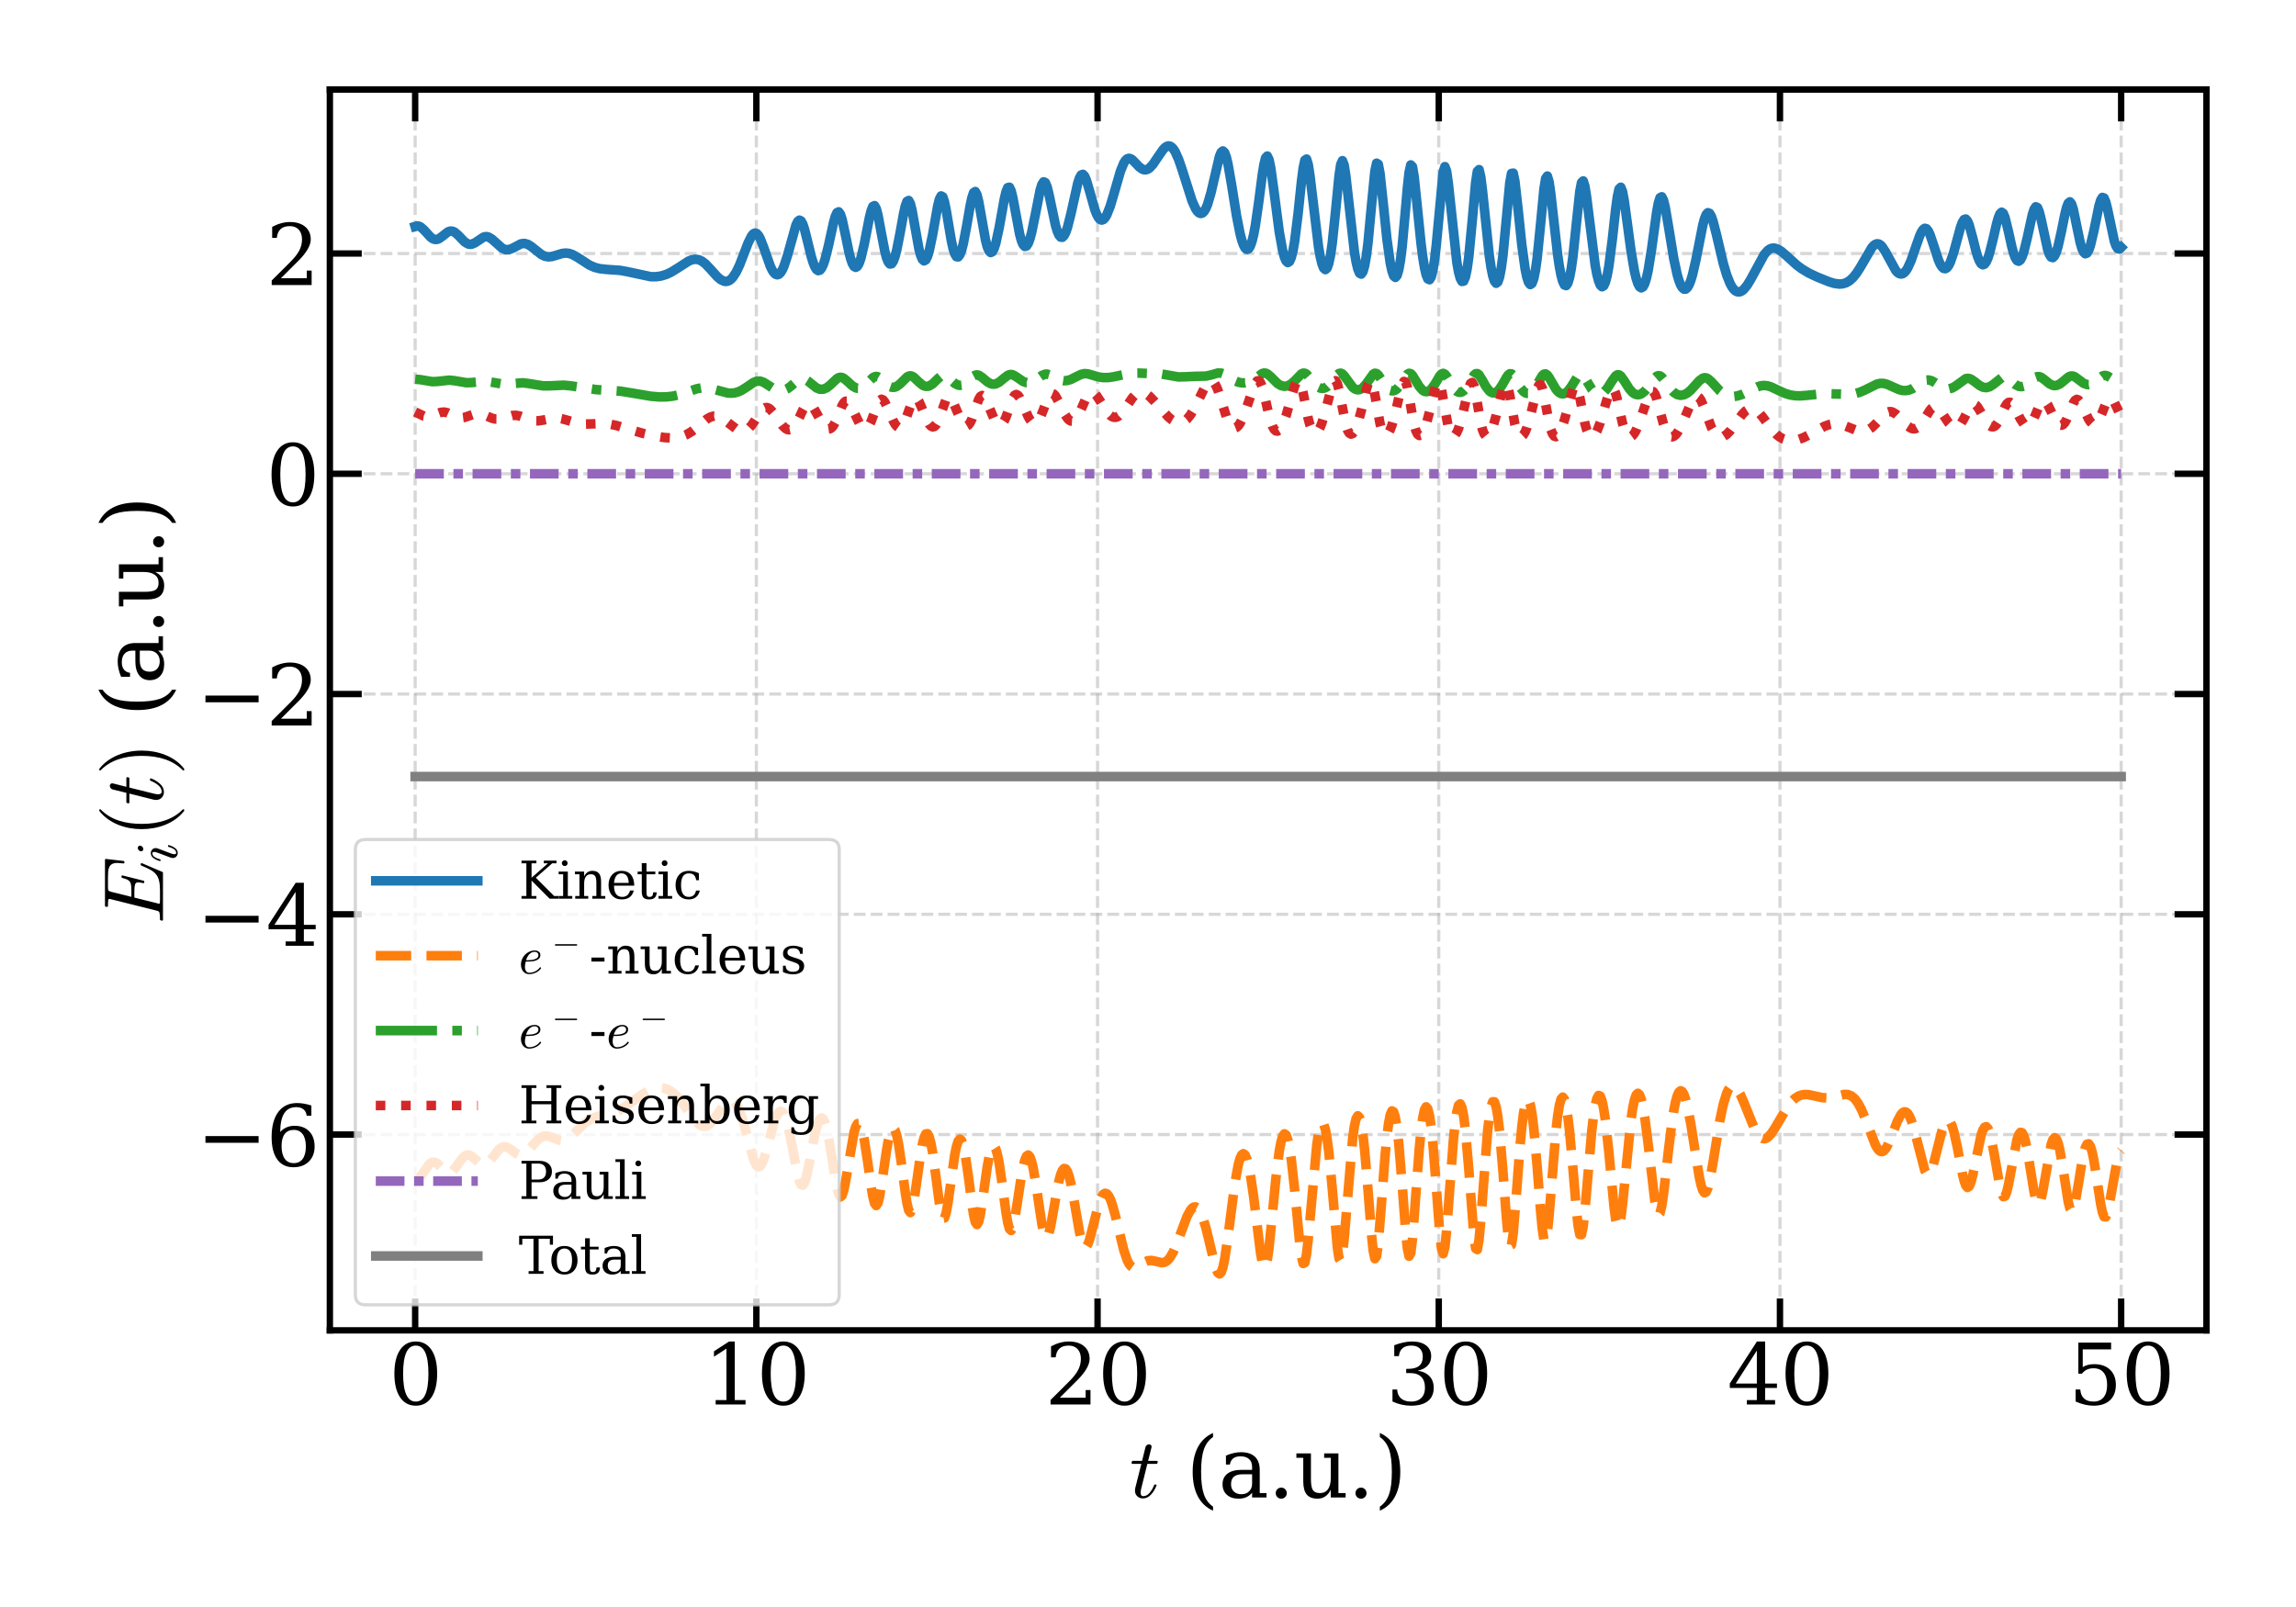 <?xml version="1.0" encoding="utf-8" standalone="no"?>
<!DOCTYPE svg PUBLIC "-//W3C//DTD SVG 1.1//EN"
  "http://www.w3.org/Graphics/SVG/1.1/DTD/svg11.dtd">
<svg xmlns:xlink="http://www.w3.org/1999/xlink" width="720pt" height="504pt" viewBox="0 0 720 504" xmlns="http://www.w3.org/2000/svg" version="1.1">
 <defs>
  <style type="text/css">*{stroke-linejoin: round; stroke-linecap: butt}</style>
 </defs>
 <g id="figure_1">
  <g id="patch_1">
   <path d="M 0 504 
L 720 504 
L 720 0 
L 0 0 
z
" style="fill: #ffffff"/>
  </g>
  <g id="axes_1">
   <g id="patch_2">
    <path d="M 103.44 417.233 
L 691.92 417.233 
L 691.92 28.08 
L 103.44 28.08 
z
" style="fill: #ffffff"/>
   </g>
   <g id="matplotlib.axis_1">
    <g id="xtick_1">
     <g id="line2d_1">
      <path d="M 130.189 417.233 
L 130.189 28.08 
" clip-path="url(#paaf3e169bd)" style="fill: none; stroke-dasharray: 3.7,1.6; stroke-dashoffset: 0; stroke: #b0b0b0; stroke-opacity: 0.5"/>
     </g>
     <g id="line2d_2">
      <defs>
       <path id="m8b369e46fc" d="M 0 0 
L 0 -10 
" style="stroke: #000000; stroke-width: 2"/>
      </defs>
      <g>
       <use xlink:href="#m8b369e46fc" x="130.189" y="417.233" style="stroke: #000000; stroke-width: 2"/>
      </g>
     </g>
     <g id="line2d_3">
      <defs>
       <path id="me185618823" d="M 0 0 
L 0 10 
" style="stroke: #000000; stroke-width: 2"/>
      </defs>
      <g>
       <use xlink:href="#me185618823" x="130.189" y="28.08" style="stroke: #000000; stroke-width: 2"/>
      </g>
     </g>
     <g id="text_1">
      <!-- 0 -->
      <g transform="translate(121.918 440.488) scale(0.26 -0.26)">
       <defs>
        <path id="DejaVuSerif-30" d="M 2034 219 
Q 2513 219 2750 744 
Q 2988 1269 2988 2328 
Q 2988 3391 2750 3916 
Q 2513 4441 2034 4441 
Q 1556 4441 1318 3916 
Q 1081 3391 1081 2328 
Q 1081 1269 1318 744 
Q 1556 219 2034 219 
z
M 2034 -91 
Q 1275 -91 848 546 
Q 422 1184 422 2328 
Q 422 3475 848 4112 
Q 1275 4750 2034 4750 
Q 2797 4750 3222 4112 
Q 3647 3475 3647 2328 
Q 3647 1184 3222 546 
Q 2797 -91 2034 -91 
z
" transform="scale(0.016)"/>
       </defs>
       <use xlink:href="#DejaVuSerif-30"/>
      </g>
     </g>
    </g>
    <g id="xtick_2">
     <g id="line2d_4">
      <path d="M 237.185 417.233 
L 237.185 28.08 
" clip-path="url(#paaf3e169bd)" style="fill: none; stroke-dasharray: 3.7,1.6; stroke-dashoffset: 0; stroke: #b0b0b0; stroke-opacity: 0.5"/>
     </g>
     <g id="line2d_5">
      <g>
       <use xlink:href="#m8b369e46fc" x="237.185" y="417.233" style="stroke: #000000; stroke-width: 2"/>
      </g>
     </g>
     <g id="line2d_6">
      <g>
       <use xlink:href="#me185618823" x="237.185" y="28.08" style="stroke: #000000; stroke-width: 2"/>
      </g>
     </g>
     <g id="text_2">
      <!-- 10 -->
      <g transform="translate(220.643 440.488) scale(0.26 -0.26)">
       <defs>
        <path id="DejaVuSerif-31" d="M 909 0 
L 909 331 
L 1722 331 
L 1722 4213 
L 781 3603 
L 781 4013 
L 1919 4750 
L 2350 4750 
L 2350 331 
L 3163 331 
L 3163 0 
L 909 0 
z
" transform="scale(0.016)"/>
       </defs>
       <use xlink:href="#DejaVuSerif-31"/>
       <use xlink:href="#DejaVuSerif-30" x="63.623"/>
      </g>
     </g>
    </g>
    <g id="xtick_3">
     <g id="line2d_7">
      <path d="M 344.182 417.233 
L 344.182 28.08 
" clip-path="url(#paaf3e169bd)" style="fill: none; stroke-dasharray: 3.7,1.6; stroke-dashoffset: 0; stroke: #b0b0b0; stroke-opacity: 0.5"/>
     </g>
     <g id="line2d_8">
      <g>
       <use xlink:href="#m8b369e46fc" x="344.182" y="417.233" style="stroke: #000000; stroke-width: 2"/>
      </g>
     </g>
     <g id="line2d_9">
      <g>
       <use xlink:href="#me185618823" x="344.182" y="28.08" style="stroke: #000000; stroke-width: 2"/>
      </g>
     </g>
     <g id="text_3">
      <!-- 20 -->
      <g transform="translate(327.639 440.488) scale(0.26 -0.26)">
       <defs>
        <path id="DejaVuSerif-32" d="M 819 3553 
L 469 3553 
L 469 4384 
Q 803 4563 1142 4656 
Q 1481 4750 1806 4750 
Q 2534 4750 2956 4397 
Q 3378 4044 3378 3438 
Q 3378 2753 2422 1800 
Q 2347 1728 2309 1691 
L 1131 513 
L 3078 513 
L 3078 1088 
L 3444 1088 
L 3444 0 
L 434 0 
L 434 341 
L 1850 1753 
Q 2319 2222 2519 2614 
Q 2719 3006 2719 3438 
Q 2719 3909 2473 4175 
Q 2228 4441 1797 4441 
Q 1350 4441 1106 4219 
Q 863 3997 819 3553 
z
" transform="scale(0.016)"/>
       </defs>
       <use xlink:href="#DejaVuSerif-32"/>
       <use xlink:href="#DejaVuSerif-30" x="63.623"/>
      </g>
     </g>
    </g>
    <g id="xtick_4">
     <g id="line2d_10">
      <path d="M 451.178 417.233 
L 451.178 28.08 
" clip-path="url(#paaf3e169bd)" style="fill: none; stroke-dasharray: 3.7,1.6; stroke-dashoffset: 0; stroke: #b0b0b0; stroke-opacity: 0.5"/>
     </g>
     <g id="line2d_11">
      <g>
       <use xlink:href="#m8b369e46fc" x="451.178" y="417.233" style="stroke: #000000; stroke-width: 2"/>
      </g>
     </g>
     <g id="line2d_12">
      <g>
       <use xlink:href="#me185618823" x="451.178" y="28.08" style="stroke: #000000; stroke-width: 2"/>
      </g>
     </g>
     <g id="text_4">
      <!-- 30 -->
      <g transform="translate(434.636 440.488) scale(0.26 -0.26)">
       <defs>
        <path id="DejaVuSerif-33" d="M 622 4469 
Q 988 4606 1323 4678 
Q 1659 4750 1953 4750 
Q 2638 4750 3022 4454 
Q 3406 4159 3406 3634 
Q 3406 3213 3140 2930 
Q 2875 2647 2388 2547 
Q 2963 2466 3280 2130 
Q 3597 1794 3597 1259 
Q 3597 606 3158 257 
Q 2719 -91 1894 -91 
Q 1528 -91 1179 -12 
Q 831 66 488 225 
L 488 1131 
L 838 1131 
Q 869 681 1141 450 
Q 1413 219 1906 219 
Q 2384 219 2661 495 
Q 2938 772 2938 1253 
Q 2938 1803 2653 2086 
Q 2369 2369 1819 2369 
L 1522 2369 
L 1522 2688 
L 1678 2688 
Q 2225 2688 2498 2914 
Q 2772 3141 2772 3597 
Q 2772 4006 2547 4223 
Q 2322 4441 1900 4441 
Q 1478 4441 1245 4241 
Q 1013 4041 972 3647 
L 622 3647 
L 622 4469 
z
" transform="scale(0.016)"/>
       </defs>
       <use xlink:href="#DejaVuSerif-33"/>
       <use xlink:href="#DejaVuSerif-30" x="63.623"/>
      </g>
     </g>
    </g>
    <g id="xtick_5">
     <g id="line2d_13">
      <path d="M 558.175 417.233 
L 558.175 28.08 
" clip-path="url(#paaf3e169bd)" style="fill: none; stroke-dasharray: 3.7,1.6; stroke-dashoffset: 0; stroke: #b0b0b0; stroke-opacity: 0.5"/>
     </g>
     <g id="line2d_14">
      <g>
       <use xlink:href="#m8b369e46fc" x="558.175" y="417.233" style="stroke: #000000; stroke-width: 2"/>
      </g>
     </g>
     <g id="line2d_15">
      <g>
       <use xlink:href="#me185618823" x="558.175" y="28.08" style="stroke: #000000; stroke-width: 2"/>
      </g>
     </g>
     <g id="text_5">
      <!-- 40 -->
      <g transform="translate(541.632 440.488) scale(0.26 -0.26)">
       <defs>
        <path id="DejaVuSerif-34" d="M 2234 1581 
L 2234 4063 
L 641 1581 
L 2234 1581 
z
M 3609 0 
L 1484 0 
L 1484 331 
L 2234 331 
L 2234 1247 
L 197 1247 
L 197 1588 
L 2241 4750 
L 2859 4750 
L 2859 1581 
L 3750 1581 
L 3750 1247 
L 2859 1247 
L 2859 331 
L 3609 331 
L 3609 0 
z
" transform="scale(0.016)"/>
       </defs>
       <use xlink:href="#DejaVuSerif-34"/>
       <use xlink:href="#DejaVuSerif-30" x="63.623"/>
      </g>
     </g>
    </g>
    <g id="xtick_6">
     <g id="line2d_16">
      <path d="M 665.171 417.233 
L 665.171 28.08 
" clip-path="url(#paaf3e169bd)" style="fill: none; stroke-dasharray: 3.7,1.6; stroke-dashoffset: 0; stroke: #b0b0b0; stroke-opacity: 0.5"/>
     </g>
     <g id="line2d_17">
      <g>
       <use xlink:href="#m8b369e46fc" x="665.171" y="417.233" style="stroke: #000000; stroke-width: 2"/>
      </g>
     </g>
     <g id="line2d_18">
      <g>
       <use xlink:href="#me185618823" x="665.171" y="28.08" style="stroke: #000000; stroke-width: 2"/>
      </g>
     </g>
     <g id="text_6">
      <!-- 50 -->
      <g transform="translate(648.628 440.488) scale(0.26 -0.26)">
       <defs>
        <path id="DejaVuSerif-35" d="M 3219 4666 
L 3219 4153 
L 1081 4153 
L 1081 2816 
Q 1244 2928 1461 2984 
Q 1678 3041 1947 3041 
Q 2703 3041 3140 2622 
Q 3578 2203 3578 1478 
Q 3578 738 3136 323 
Q 2694 -91 1894 -91 
Q 1572 -91 1234 -12 
Q 897 66 544 225 
L 544 1131 
L 897 1131 
Q 925 688 1179 453 
Q 1434 219 1894 219 
Q 2388 219 2653 544 
Q 2919 869 2919 1478 
Q 2919 2084 2655 2407 
Q 2391 2731 1894 2731 
Q 1613 2731 1398 2631 
Q 1184 2531 1019 2322 
L 750 2322 
L 750 4666 
L 3219 4666 
z
" transform="scale(0.016)"/>
       </defs>
       <use xlink:href="#DejaVuSerif-35"/>
       <use xlink:href="#DejaVuSerif-30" x="63.623"/>
      </g>
     </g>
    </g>
    <g id="text_7">
     <!-- $t$ (a.u.) -->
     <g transform="translate(354.26 469.652) scale(0.26 -0.26)">
      <defs>
       <path id="Cmmi10-74" d="M 397 519 
Q 397 613 416 697 
L 878 2534 
L 206 2534 
Q 141 2534 141 2619 
Q 166 2759 225 2759 
L 934 2759 
L 1191 3803 
Q 1216 3888 1291 3947 
Q 1366 4006 1459 4006 
Q 1541 4006 1595 3957 
Q 1650 3909 1650 3828 
Q 1650 3809 1648 3798 
Q 1647 3788 1644 3775 
L 1388 2759 
L 2047 2759 
Q 2113 2759 2113 2675 
Q 2109 2659 2100 2621 
Q 2091 2584 2075 2559 
Q 2059 2534 2028 2534 
L 1331 2534 
L 872 684 
Q 825 503 825 372 
Q 825 97 1013 97 
Q 1294 97 1511 361 
Q 1728 625 1844 941 
Q 1869 978 1894 978 
L 1972 978 
Q 1997 978 2012 961 
Q 2028 944 2028 922 
Q 2028 909 2022 903 
Q 1881 516 1612 222 
Q 1344 -72 997 -72 
Q 744 -72 570 93 
Q 397 259 397 519 
z
" transform="scale(0.016)"/>
       <path id="DejaVuSerif-20" transform="scale(0.016)"/>
       <path id="DejaVuSerif-28" d="M 2041 -997 
Q 1281 -656 893 83 
Q 506 822 506 1931 
Q 506 3044 893 3783 
Q 1281 4522 2041 4863 
L 2041 4556 
Q 1559 4225 1350 3623 
Q 1141 3022 1141 1931 
Q 1141 844 1350 242 
Q 1559 -359 2041 -691 
L 2041 -997 
z
" transform="scale(0.016)"/>
       <path id="DejaVuSerif-61" d="M 2547 1044 
L 2547 1747 
L 1806 1747 
Q 1378 1747 1168 1562 
Q 959 1378 959 997 
Q 959 650 1171 447 
Q 1384 244 1747 244 
Q 2106 244 2326 466 
Q 2547 688 2547 1044 
z
M 3122 2075 
L 3122 331 
L 3634 331 
L 3634 0 
L 2547 0 
L 2547 359 
Q 2356 128 2106 18 
Q 1856 -91 1522 -91 
Q 969 -91 644 203 
Q 319 497 319 997 
Q 319 1513 691 1797 
Q 1063 2081 1741 2081 
L 2547 2081 
L 2547 2309 
Q 2547 2688 2317 2895 
Q 2088 3103 1672 3103 
Q 1328 3103 1125 2947 
Q 922 2791 872 2484 
L 575 2484 
L 575 3156 
Q 875 3284 1158 3348 
Q 1441 3413 1709 3413 
Q 2400 3413 2761 3070 
Q 3122 2728 3122 2075 
z
" transform="scale(0.016)"/>
       <path id="DejaVuSerif-2e" d="M 603 325 
Q 603 500 722 622 
Q 841 744 1019 744 
Q 1191 744 1312 622 
Q 1434 500 1434 325 
Q 1434 153 1312 31 
Q 1191 -91 1019 -91 
Q 841 -91 722 29 
Q 603 150 603 325 
z
" transform="scale(0.016)"/>
       <path id="DejaVuSerif-75" d="M 2266 3322 
L 3341 3322 
L 3341 331 
L 3884 331 
L 3884 0 
L 2766 0 
L 2766 588 
Q 2606 256 2353 82 
Q 2100 -91 1766 -91 
Q 1213 -91 952 223 
Q 691 538 691 1209 
L 691 2988 
L 172 2988 
L 172 3322 
L 1269 3322 
L 1269 1388 
Q 1269 781 1417 556 
Q 1566 331 1947 331 
Q 2347 331 2556 625 
Q 2766 919 2766 1478 
L 2766 2988 
L 2266 2988 
L 2266 3322 
z
" transform="scale(0.016)"/>
       <path id="DejaVuSerif-29" d="M 453 -997 
L 453 -691 
Q 934 -359 1145 242 
Q 1356 844 1356 1931 
Q 1356 3022 1145 3623 
Q 934 4225 453 4556 
L 453 4863 
Q 1216 4522 1603 3783 
Q 1991 3044 1991 1931 
Q 1991 822 1603 83 
Q 1216 -656 453 -997 
z
" transform="scale(0.016)"/>
      </defs>
      <use xlink:href="#Cmmi10-74" transform="translate(0 0.016)"/>
      <use xlink:href="#DejaVuSerif-20" transform="translate(36.084 0.016)"/>
      <use xlink:href="#DejaVuSerif-28" transform="translate(67.871 0.016)"/>
      <use xlink:href="#DejaVuSerif-61" transform="translate(106.885 0.016)"/>
      <use xlink:href="#DejaVuSerif-2e" transform="translate(166.504 0.016)"/>
      <use xlink:href="#DejaVuSerif-75" transform="translate(198.291 0.016)"/>
      <use xlink:href="#DejaVuSerif-2e" transform="translate(262.695 0.016)"/>
      <use xlink:href="#DejaVuSerif-29" transform="translate(294.482 0.016)"/>
     </g>
    </g>
   </g>
   <g id="matplotlib.axis_2">
    <g id="ytick_1">
     <g id="line2d_19">
      <path d="M 103.44 355.825 
L 691.92 355.825 
" clip-path="url(#paaf3e169bd)" style="fill: none; stroke-dasharray: 3.7,1.6; stroke-dashoffset: 0; stroke: #b0b0b0; stroke-opacity: 0.5"/>
     </g>
     <g id="line2d_20">
      <defs>
       <path id="mebd2068248" d="M 0 0 
L 10 0 
" style="stroke: #000000; stroke-width: 2"/>
      </defs>
      <g>
       <use xlink:href="#mebd2068248" x="103.44" y="355.825" style="stroke: #000000; stroke-width: 2"/>
      </g>
     </g>
     <g id="line2d_21">
      <defs>
       <path id="mf081806e21" d="M 0 0 
L -10 0 
" style="stroke: #000000; stroke-width: 2"/>
      </defs>
      <g>
       <use xlink:href="#mf081806e21" x="691.92" y="355.825" style="stroke: #000000; stroke-width: 2"/>
      </g>
     </g>
     <g id="text_8">
      <!-- −6 -->
      <g transform="translate(61.61 365.703) scale(0.26 -0.26)">
       <defs>
        <path id="DejaVuSerif-2212" d="M 678 2259 
L 4684 2259 
L 4684 1753 
L 678 1753 
L 678 2259 
z
" transform="scale(0.016)"/>
        <path id="DejaVuSerif-36" d="M 2094 219 
Q 2534 219 2771 542 
Q 3009 866 3009 1472 
Q 3009 2078 2771 2401 
Q 2534 2725 2094 2725 
Q 1647 2725 1412 2412 
Q 1178 2100 1178 1509 
Q 1178 888 1415 553 
Q 1653 219 2094 219 
z
M 1075 2569 
Q 1288 2803 1556 2918 
Q 1825 3034 2163 3034 
Q 2859 3034 3264 2615 
Q 3669 2197 3669 1472 
Q 3669 763 3233 336 
Q 2797 -91 2069 -91 
Q 1278 -91 853 498 
Q 428 1088 428 2181 
Q 428 3406 931 4078 
Q 1434 4750 2350 4750 
Q 2597 4750 2869 4703 
Q 3141 4656 3425 4563 
L 3425 3794 
L 3072 3794 
Q 3034 4109 2831 4275 
Q 2628 4441 2284 4441 
Q 1678 4441 1381 3981 
Q 1084 3522 1075 2569 
z
" transform="scale(0.016)"/>
       </defs>
       <use xlink:href="#DejaVuSerif-2212"/>
       <use xlink:href="#DejaVuSerif-36" x="83.789"/>
      </g>
     </g>
    </g>
    <g id="ytick_2">
     <g id="line2d_22">
      <path d="M 103.44 286.748 
L 691.92 286.748 
" clip-path="url(#paaf3e169bd)" style="fill: none; stroke-dasharray: 3.7,1.6; stroke-dashoffset: 0; stroke: #b0b0b0; stroke-opacity: 0.5"/>
     </g>
     <g id="line2d_23">
      <g>
       <use xlink:href="#mebd2068248" x="103.44" y="286.748" style="stroke: #000000; stroke-width: 2"/>
      </g>
     </g>
     <g id="line2d_24">
      <g>
       <use xlink:href="#mf081806e21" x="691.92" y="286.748" style="stroke: #000000; stroke-width: 2"/>
      </g>
     </g>
     <g id="text_9">
      <!-- −4 -->
      <g transform="translate(61.61 296.626) scale(0.26 -0.26)">
       <use xlink:href="#DejaVuSerif-2212"/>
       <use xlink:href="#DejaVuSerif-34" x="83.789"/>
      </g>
     </g>
    </g>
    <g id="ytick_3">
     <g id="line2d_25">
      <path d="M 103.44 217.67 
L 691.92 217.67 
" clip-path="url(#paaf3e169bd)" style="fill: none; stroke-dasharray: 3.7,1.6; stroke-dashoffset: 0; stroke: #b0b0b0; stroke-opacity: 0.5"/>
     </g>
     <g id="line2d_26">
      <g>
       <use xlink:href="#mebd2068248" x="103.44" y="217.67" style="stroke: #000000; stroke-width: 2"/>
      </g>
     </g>
     <g id="line2d_27">
      <g>
       <use xlink:href="#mf081806e21" x="691.92" y="217.67" style="stroke: #000000; stroke-width: 2"/>
      </g>
     </g>
     <g id="text_10">
      <!-- −2 -->
      <g transform="translate(61.61 227.548) scale(0.26 -0.26)">
       <use xlink:href="#DejaVuSerif-2212"/>
       <use xlink:href="#DejaVuSerif-32" x="83.789"/>
      </g>
     </g>
    </g>
    <g id="ytick_4">
     <g id="line2d_28">
      <path d="M 103.44 148.592 
L 691.92 148.592 
" clip-path="url(#paaf3e169bd)" style="fill: none; stroke-dasharray: 3.7,1.6; stroke-dashoffset: 0; stroke: #b0b0b0; stroke-opacity: 0.5"/>
     </g>
     <g id="line2d_29">
      <g>
       <use xlink:href="#mebd2068248" x="103.44" y="148.592" style="stroke: #000000; stroke-width: 2"/>
      </g>
     </g>
     <g id="line2d_30">
      <g>
       <use xlink:href="#mf081806e21" x="691.92" y="148.592" style="stroke: #000000; stroke-width: 2"/>
      </g>
     </g>
     <g id="text_11">
      <!-- 0 -->
      <g transform="translate(83.397 158.47) scale(0.26 -0.26)">
       <use xlink:href="#DejaVuSerif-30"/>
      </g>
     </g>
    </g>
    <g id="ytick_5">
     <g id="line2d_31">
      <path d="M 103.44 79.514 
L 691.92 79.514 
" clip-path="url(#paaf3e169bd)" style="fill: none; stroke-dasharray: 3.7,1.6; stroke-dashoffset: 0; stroke: #b0b0b0; stroke-opacity: 0.5"/>
     </g>
     <g id="line2d_32">
      <g>
       <use xlink:href="#mebd2068248" x="103.44" y="79.514" style="stroke: #000000; stroke-width: 2"/>
      </g>
     </g>
     <g id="line2d_33">
      <g>
       <use xlink:href="#mf081806e21" x="691.92" y="79.514" style="stroke: #000000; stroke-width: 2"/>
      </g>
     </g>
     <g id="text_12">
      <!-- 2 -->
      <g transform="translate(83.397 89.392) scale(0.26 -0.26)">
       <use xlink:href="#DejaVuSerif-32"/>
      </g>
     </g>
    </g>
    <g id="text_13">
     <!-- $E_i(t)$ (a.u.) -->
     <g transform="translate(51.11 289.736) rotate(-90) scale(0.26 -0.26)">
      <defs>
       <path id="Cmmi10-45" d="M 300 0 
Q 238 0 238 84 
Q 241 100 250 139 
Q 259 178 276 201 
Q 294 225 319 225 
Q 709 225 863 269 
Q 947 297 984 441 
L 1863 3956 
Q 1875 4019 1875 4044 
Q 1875 4113 1797 4122 
Q 1678 4147 1338 4147 
Q 1275 4147 1275 4231 
Q 1278 4247 1287 4286 
Q 1297 4325 1314 4348 
Q 1331 4372 1356 4372 
L 4825 4372 
Q 4891 4372 4891 4288 
L 4738 2963 
Q 4738 2947 4714 2926 
Q 4691 2906 4672 2906 
L 4616 2906 
Q 4550 2906 4550 2988 
Q 4588 3300 4588 3450 
Q 4588 3706 4500 3848 
Q 4413 3991 4267 4053 
Q 4122 4116 3945 4131 
Q 3769 4147 3481 4147 
L 2753 4147 
Q 2578 4147 2522 4117 
Q 2466 4088 2419 3928 
L 2034 2381 
L 2534 2381 
Q 2859 2381 3025 2426 
Q 3191 2472 3287 2615 
Q 3384 2759 3463 3072 
Q 3469 3094 3486 3111 
Q 3503 3128 3525 3128 
L 3584 3128 
Q 3647 3128 3647 3047 
L 3250 1466 
Q 3238 1409 3188 1409 
L 3128 1409 
Q 3066 1409 3066 1491 
Q 3128 1747 3128 1869 
Q 3128 2056 2959 2106 
Q 2791 2156 2509 2156 
L 1978 2156 
L 1544 416 
Q 1516 338 1516 275 
Q 1516 225 1734 225 
L 2509 225 
Q 2972 225 3259 297 
Q 3547 369 3736 526 
Q 3925 684 4062 928 
Q 4200 1172 4397 1638 
Q 4409 1678 4453 1678 
L 4513 1678 
Q 4538 1678 4556 1656 
Q 4575 1634 4575 1606 
Q 4575 1594 4569 1581 
L 3909 38 
Q 3897 0 3859 0 
L 300 0 
z
" transform="scale(0.016)"/>
       <path id="Cmmi10-69" d="M 500 459 
Q 500 578 550 709 
L 1069 2088 
Q 1153 2322 1153 2472 
Q 1153 2663 1013 2663 
Q 759 2663 595 2402 
Q 431 2141 353 1819 
Q 341 1778 300 1778 
L 225 1778 
Q 172 1778 172 1838 
L 172 1856 
Q 275 2238 487 2533 
Q 700 2828 1025 2828 
Q 1253 2828 1411 2678 
Q 1569 2528 1569 2297 
Q 1569 2178 1516 2047 
L 997 672 
Q 909 459 909 288 
Q 909 97 1056 97 
Q 1306 97 1473 364 
Q 1641 631 1709 941 
Q 1722 978 1759 978 
L 1838 978 
Q 1863 978 1878 961 
Q 1894 944 1894 922 
Q 1894 916 1888 903 
Q 1800 541 1583 234 
Q 1366 -72 1044 -72 
Q 819 -72 659 83 
Q 500 238 500 459 
z
M 1222 3878 
Q 1222 4013 1334 4122 
Q 1447 4231 1581 4231 
Q 1691 4231 1761 4164 
Q 1831 4097 1831 3994 
Q 1831 3850 1717 3742 
Q 1603 3634 1466 3634 
Q 1363 3634 1292 3704 
Q 1222 3775 1222 3878 
z
" transform="scale(0.016)"/>
       <path id="Cmr10-28" d="M 1984 -1588 
Q 1628 -1306 1370 -942 
Q 1113 -578 948 -165 
Q 784 247 703 697 
Q 622 1147 622 1600 
Q 622 2059 703 2509 
Q 784 2959 951 3375 
Q 1119 3791 1378 4153 
Q 1638 4516 1984 4788 
Q 1984 4800 2016 4800 
L 2075 4800 
Q 2094 4800 2109 4783 
Q 2125 4766 2125 4744 
Q 2125 4716 2113 4703 
Q 1800 4397 1592 4047 
Q 1384 3697 1257 3301 
Q 1131 2906 1075 2482 
Q 1019 2059 1019 1600 
Q 1019 -434 2106 -1491 
Q 2125 -1509 2125 -1544 
Q 2125 -1559 2108 -1579 
Q 2091 -1600 2075 -1600 
L 2016 -1600 
Q 1984 -1600 1984 -1588 
z
" transform="scale(0.016)"/>
       <path id="Cmr10-29" d="M 416 -1600 
Q 359 -1600 359 -1544 
Q 359 -1516 372 -1503 
Q 1466 -434 1466 1600 
Q 1466 3634 384 4691 
Q 359 4706 359 4744 
Q 359 4766 376 4783 
Q 394 4800 416 4800 
L 475 4800 
Q 494 4800 506 4788 
Q 966 4425 1272 3906 
Q 1578 3388 1720 2800 
Q 1863 2213 1863 1600 
Q 1863 1147 1786 708 
Q 1709 269 1542 -157 
Q 1375 -584 1119 -945 
Q 863 -1306 506 -1588 
Q 494 -1600 475 -1600 
L 416 -1600 
z
" transform="scale(0.016)"/>
      </defs>
      <use xlink:href="#Cmmi10-45" transform="translate(0 0.016)"/>
      <use xlink:href="#Cmmi10-69" transform="translate(73.779 -16.991) scale(0.7)"/>
      <use xlink:href="#Cmr10-28" transform="translate(104.253 0.016)"/>
      <use xlink:href="#Cmmi10-74" transform="translate(143.072 0.016)"/>
      <use xlink:href="#Cmr10-29" transform="translate(179.156 0.016)"/>
      <use xlink:href="#DejaVuSerif-20" transform="translate(217.974 0.016)"/>
      <use xlink:href="#DejaVuSerif-28" transform="translate(249.761 0.016)"/>
      <use xlink:href="#DejaVuSerif-61" transform="translate(288.775 0.016)"/>
      <use xlink:href="#DejaVuSerif-2e" transform="translate(348.394 0.016)"/>
      <use xlink:href="#DejaVuSerif-75" transform="translate(380.181 0.016)"/>
      <use xlink:href="#DejaVuSerif-2e" transform="translate(444.585 0.016)"/>
      <use xlink:href="#DejaVuSerif-29" transform="translate(476.372 0.016)"/>
     </g>
    </g>
   </g>
   <g id="line2d_34">
    <path d="M 130.189 71.03 
L 130.725 70.874 
L 131.26 70.901 
L 131.796 71.115 
L 132.867 72.012 
L 135.009 74.356 
L 135.544 74.762 
L 136.08 75.021 
L 136.615 75.12 
L 137.151 75.054 
L 137.686 74.838 
L 138.757 74.073 
L 140.364 72.801 
L 140.899 72.551 
L 141.435 72.456 
L 141.97 72.531 
L 142.506 72.774 
L 143.577 73.667 
L 145.719 75.876 
L 146.79 76.518 
L 147.326 76.632 
L 147.861 76.602 
L 148.932 76.161 
L 151.61 74.375 
L 152.145 74.225 
L 152.681 74.214 
L 153.216 74.349 
L 154.287 75.008 
L 157.5 77.874 
L 158.572 78.3 
L 159.643 78.271 
L 160.714 77.86 
L 163.391 76.462 
L 164.462 76.339 
L 165.533 76.642 
L 166.604 77.314 
L 169.817 79.865 
L 170.888 80.362 
L 171.959 80.554 
L 173.03 80.466 
L 174.637 79.999 
L 176.244 79.506 
L 177.315 79.364 
L 178.386 79.458 
L 179.457 79.801 
L 181.063 80.685 
L 184.812 83.12 
L 186.418 83.832 
L 188.025 84.257 
L 190.167 84.496 
L 194.451 84.795 
L 196.593 85.176 
L 204.09 86.782 
L 205.697 86.789 
L 207.304 86.563 
L 208.91 86.077 
L 210.517 85.328 
L 212.659 83.999 
L 215.872 81.926 
L 216.943 81.482 
L 218.014 81.296 
L 219.085 81.436 
L 220.156 81.931 
L 221.227 82.761 
L 222.834 84.457 
L 224.976 86.84 
L 226.047 87.728 
L 227.118 88.217 
L 227.653 88.274 
L 228.189 88.187 
L 228.724 87.947 
L 229.26 87.547 
L 229.795 86.98 
L 230.866 85.346 
L 231.937 83.092 
L 233.544 78.93 
L 234.615 76.151 
L 235.686 74.004 
L 236.222 73.362 
L 236.757 73.095 
L 237.293 73.24 
L 237.828 73.801 
L 238.364 74.744 
L 239.435 77.48 
L 241.577 83.538 
L 242.112 84.65 
L 242.648 85.481 
L 243.183 85.999 
L 243.719 86.181 
L 244.254 86.015 
L 244.79 85.498 
L 245.325 84.636 
L 245.861 83.442 
L 246.932 80.182 
L 249.609 70.59 
L 250.145 69.496 
L 250.68 69.04 
L 251.216 69.307 
L 251.752 70.291 
L 252.287 71.892 
L 253.358 76.19 
L 254.429 80.534 
L 254.965 82.293 
L 255.5 83.638 
L 256.036 84.51 
L 256.571 84.88 
L 257.107 84.741 
L 257.642 84.096 
L 258.178 82.965 
L 258.713 81.382 
L 259.784 77.107 
L 261.391 69.779 
L 261.926 67.897 
L 262.462 66.714 
L 262.997 66.436 
L 263.533 67.146 
L 264.068 68.768 
L 265.139 73.768 
L 266.21 79.011 
L 266.746 81.095 
L 267.282 82.631 
L 267.817 83.556 
L 268.353 83.845 
L 268.888 83.502 
L 269.424 82.546 
L 269.959 81.016 
L 271.03 76.507 
L 272.637 68.26 
L 273.172 66.095 
L 273.708 64.753 
L 274.243 64.494 
L 274.779 65.415 
L 275.314 67.393 
L 276.385 73.164 
L 277.456 78.761 
L 277.992 80.801 
L 278.527 82.163 
L 279.063 82.801 
L 279.598 82.715 
L 280.134 81.924 
L 280.669 80.47 
L 281.205 78.419 
L 282.276 72.962 
L 283.347 67.027 
L 283.883 64.651 
L 284.418 63.168 
L 284.954 62.88 
L 285.489 63.896 
L 286.025 66.065 
L 288.167 78.058 
L 288.702 80.07 
L 289.238 81.33 
L 289.773 81.809 
L 290.309 81.514 
L 290.844 80.479 
L 291.38 78.759 
L 292.451 73.634 
L 294.057 64.581 
L 294.593 62.469 
L 295.128 61.449 
L 295.664 61.758 
L 296.199 63.387 
L 296.735 66.049 
L 298.342 75.578 
L 298.877 77.974 
L 299.413 79.635 
L 299.948 80.503 
L 300.484 80.573 
L 301.019 79.871 
L 301.555 78.446 
L 302.09 76.368 
L 303.161 70.732 
L 304.232 64.525 
L 304.768 62.017 
L 305.303 60.429 
L 305.839 60.072 
L 306.374 61.055 
L 306.91 63.225 
L 309.052 75.331 
L 309.587 77.379 
L 310.123 78.678 
L 310.658 79.2 
L 311.194 78.955 
L 311.729 77.979 
L 312.265 76.328 
L 313.336 71.366 
L 314.943 62.404 
L 315.478 60.153 
L 316.014 58.848 
L 316.549 58.732 
L 317.085 59.851 
L 317.62 62.018 
L 319.762 73.487 
L 320.298 75.444 
L 320.833 76.721 
L 321.369 77.287 
L 321.904 77.15 
L 322.44 76.341 
L 322.975 74.907 
L 323.511 72.919 
L 324.582 67.707 
L 326.188 59.586 
L 326.724 57.847 
L 327.259 57.031 
L 327.795 57.267 
L 328.331 58.515 
L 328.866 60.576 
L 331.008 70.735 
L 331.544 72.514 
L 332.079 73.736 
L 332.615 74.369 
L 333.15 74.414 
L 333.686 73.892 
L 334.221 72.837 
L 334.757 71.298 
L 335.828 67.065 
L 337.97 57.468 
L 338.505 55.847 
L 339.041 54.887 
L 339.576 54.678 
L 340.112 55.218 
L 340.647 56.412 
L 341.718 60.048 
L 343.325 65.744 
L 343.861 67.143 
L 344.396 68.171 
L 344.932 68.801 
L 345.467 69.025 
L 346.003 68.852 
L 346.538 68.301 
L 347.074 67.398 
L 348.145 64.691 
L 349.216 61.127 
L 351.358 53.699 
L 352.429 51.094 
L 352.964 50.276 
L 353.5 49.801 
L 354.035 49.651 
L 354.571 49.783 
L 355.106 50.137 
L 356.177 51.222 
L 357.248 52.354 
L 358.319 53.107 
L 358.855 53.261 
L 359.391 53.247 
L 359.926 53.061 
L 360.462 52.71 
L 361.533 51.575 
L 363.139 49.192 
L 364.746 46.883 
L 365.281 46.326 
L 365.817 45.944 
L 366.352 45.769 
L 366.888 45.828 
L 367.423 46.14 
L 367.959 46.712 
L 368.494 47.54 
L 369.565 49.903 
L 370.636 53.002 
L 373.849 63.089 
L 374.921 65.446 
L 375.456 66.251 
L 375.992 66.765 
L 376.527 66.959 
L 377.063 66.809 
L 377.598 66.296 
L 378.134 65.406 
L 378.669 64.133 
L 379.74 60.494 
L 382.418 49.043 
L 382.953 47.772 
L 383.489 47.337 
L 384.024 47.84 
L 384.56 49.274 
L 385.095 51.522 
L 386.166 57.653 
L 387.773 67.718 
L 388.844 73.16 
L 389.379 75.225 
L 389.915 76.781 
L 390.451 77.794 
L 390.986 78.228 
L 391.522 78.055 
L 392.057 77.242 
L 392.593 75.761 
L 393.128 73.593 
L 393.664 70.741 
L 394.735 63.281 
L 395.806 55.025 
L 396.341 51.668 
L 396.877 49.52 
L 397.412 48.95 
L 397.948 50.044 
L 398.483 52.592 
L 399.554 60.372 
L 401.161 72.725 
L 402.232 78.658 
L 402.767 80.628 
L 403.303 81.869 
L 403.838 82.344 
L 404.374 82.012 
L 404.909 80.825 
L 405.445 78.739 
L 405.981 75.724 
L 407.052 67.103 
L 408.123 56.905 
L 408.658 52.744 
L 409.194 50.245 
L 409.729 49.893 
L 410.265 51.675 
L 410.8 55.141 
L 413.478 77.473 
L 414.013 80.499 
L 414.549 82.72 
L 415.084 84.088 
L 415.62 84.561 
L 416.155 84.088 
L 416.691 82.607 
L 417.226 80.058 
L 417.762 76.405 
L 418.833 66.177 
L 419.904 55.166 
L 420.439 51.579 
L 420.975 50.394 
L 421.511 51.766 
L 422.046 55.223 
L 424.724 78.98 
L 425.259 82.116 
L 425.795 84.358 
L 426.33 85.658 
L 426.866 85.968 
L 427.401 85.228 
L 427.937 83.365 
L 428.472 80.305 
L 429.008 76.025 
L 430.079 64.53 
L 431.15 53.683 
L 431.685 51.182 
L 432.221 51.516 
L 432.756 54.395 
L 433.827 64.367 
L 434.898 74.795 
L 435.969 82.515 
L 436.505 85.011 
L 437.041 86.521 
L 437.576 86.999 
L 438.112 86.38 
L 438.647 84.587 
L 439.183 81.536 
L 439.718 77.19 
L 440.789 65.34 
L 441.325 59.1 
L 441.86 54.172 
L 442.396 51.73 
L 442.931 52.278 
L 443.467 55.431 
L 444.538 65.793 
L 445.609 76.269 
L 446.144 80.485 
L 446.68 83.799 
L 447.215 86.142 
L 447.751 87.467 
L 448.286 87.723 
L 448.822 86.843 
L 449.357 84.742 
L 449.893 81.338 
L 450.428 76.617 
L 452.571 53.834 
L 453.106 52.259 
L 453.642 53.692 
L 454.177 57.502 
L 456.855 82.318 
L 457.39 85.307 
L 457.926 87.308 
L 458.461 88.275 
L 458.997 88.156 
L 459.532 86.878 
L 460.068 84.354 
L 460.603 80.519 
L 461.674 69.284 
L 462.745 57.242 
L 463.281 53.756 
L 463.816 53.198 
L 464.352 55.475 
L 464.887 59.782 
L 467.029 80.207 
L 467.565 83.808 
L 468.101 86.477 
L 468.636 88.168 
L 469.172 88.838 
L 469.707 88.434 
L 470.243 86.883 
L 470.778 84.108 
L 471.314 80.061 
L 472.385 68.716 
L 473.456 57.342 
L 473.991 54.397 
L 474.527 54.302 
L 475.062 56.839 
L 476.133 66.407 
L 477.204 76.677 
L 478.275 84.399 
L 478.811 86.96 
L 479.346 88.587 
L 479.882 89.244 
L 480.417 88.883 
L 480.953 87.443 
L 481.488 84.856 
L 482.024 81.082 
L 483.095 70.437 
L 484.166 59.288 
L 484.702 55.968 
L 485.237 55.219 
L 485.773 57.02 
L 486.308 60.738 
L 488.45 79.836 
L 488.986 83.466 
L 489.521 86.294 
L 490.057 88.276 
L 490.592 89.379 
L 491.128 89.571 
L 491.663 88.81 
L 492.199 87.043 
L 492.734 84.224 
L 493.27 80.349 
L 494.341 70.081 
L 495.412 60.055 
L 495.947 57.254 
L 496.483 56.749 
L 497.018 58.476 
L 497.554 61.891 
L 500.232 83.201 
L 500.767 86.023 
L 501.303 88.103 
L 501.838 89.414 
L 502.374 89.934 
L 502.909 89.637 
L 503.445 88.49 
L 503.98 86.46 
L 504.516 83.532 
L 505.587 75.235 
L 506.658 65.574 
L 507.193 61.657 
L 507.729 59.248 
L 508.264 58.733 
L 508.8 60.076 
L 509.335 62.889 
L 510.406 70.77 
L 511.477 78.772 
L 512.548 85.046 
L 513.084 87.308 
L 513.62 88.945 
L 514.155 89.941 
L 514.691 90.286 
L 515.226 89.966 
L 515.762 88.969 
L 516.297 87.282 
L 516.833 84.904 
L 517.904 78.272 
L 519.51 66.553 
L 520.046 63.67 
L 520.581 61.993 
L 521.117 61.717 
L 521.652 62.793 
L 522.188 64.973 
L 523.259 71.245 
L 524.865 81.083 
L 525.936 86.074 
L 526.472 87.915 
L 527.007 89.298 
L 527.543 90.217 
L 528.078 90.674 
L 528.614 90.67 
L 529.15 90.209 
L 529.685 89.295 
L 530.221 87.939 
L 530.756 86.157 
L 531.827 81.481 
L 533.969 70.631 
L 534.505 68.627 
L 535.04 67.284 
L 535.576 66.708 
L 536.111 66.916 
L 536.647 67.839 
L 537.182 69.353 
L 538.253 73.515 
L 540.395 82.597 
L 541.466 86.228 
L 542.537 88.922 
L 543.073 89.906 
L 543.608 90.653 
L 544.144 91.173 
L 544.68 91.474 
L 545.215 91.57 
L 545.751 91.473 
L 546.286 91.197 
L 546.822 90.757 
L 547.893 89.449 
L 548.964 87.691 
L 553.248 79.811 
L 554.319 78.596 
L 554.854 78.195 
L 555.39 77.934 
L 555.925 77.809 
L 556.461 77.813 
L 557.532 78.152 
L 558.603 78.83 
L 560.21 80.209 
L 563.423 83.119 
L 565.029 84.323 
L 567.171 85.609 
L 569.849 86.878 
L 573.597 88.39 
L 575.204 88.873 
L 576.811 89.092 
L 577.882 89.003 
L 578.953 88.664 
L 580.024 88.023 
L 581.095 87.044 
L 582.166 85.716 
L 583.237 84.066 
L 586.985 77.65 
L 587.521 77.052 
L 588.056 76.645 
L 588.592 76.458 
L 589.127 76.51 
L 589.663 76.805 
L 590.198 77.334 
L 591.27 78.969 
L 594.483 84.834 
L 595.018 85.422 
L 595.554 85.8 
L 596.089 85.948 
L 596.625 85.853 
L 597.16 85.506 
L 597.696 84.906 
L 598.231 84.059 
L 599.302 81.692 
L 600.909 77.031 
L 601.98 73.998 
L 602.515 72.806 
L 603.051 71.977 
L 603.586 71.603 
L 604.122 71.738 
L 604.657 72.385 
L 605.193 73.49 
L 606.264 76.627 
L 607.871 81.553 
L 608.406 82.776 
L 608.942 83.661 
L 609.477 84.169 
L 610.013 84.276 
L 610.548 83.976 
L 611.084 83.274 
L 611.619 82.189 
L 612.69 79.026 
L 614.832 71.174 
L 615.368 69.737 
L 615.903 68.867 
L 616.439 68.696 
L 616.974 69.275 
L 617.51 70.545 
L 618.581 74.478 
L 619.652 78.745 
L 620.187 80.508 
L 620.723 81.853 
L 621.258 82.709 
L 621.794 83.042 
L 622.33 82.844 
L 622.865 82.124 
L 623.401 80.913 
L 623.936 79.26 
L 625.007 74.971 
L 626.078 70.333 
L 626.614 68.406 
L 627.149 67.074 
L 627.685 66.549 
L 628.22 66.944 
L 628.756 68.226 
L 629.827 72.621 
L 630.898 77.472 
L 631.433 79.427 
L 631.969 80.863 
L 632.504 81.706 
L 633.04 81.928 
L 633.575 81.53 
L 634.111 80.538 
L 634.646 79 
L 635.717 74.631 
L 637.324 67.295 
L 637.86 65.646 
L 638.395 64.859 
L 638.931 65.101 
L 639.466 66.365 
L 640.002 68.452 
L 642.144 78.324 
L 642.679 79.812 
L 643.215 80.642 
L 643.75 80.789 
L 644.286 80.265 
L 644.821 79.104 
L 645.357 77.371 
L 646.428 72.605 
L 647.499 67.317 
L 648.034 65.151 
L 648.57 63.728 
L 649.105 63.307 
L 649.641 63.997 
L 650.176 65.703 
L 651.247 70.913 
L 652.318 76.045 
L 652.854 77.895 
L 653.39 79.089 
L 653.925 79.582 
L 654.461 79.37 
L 654.996 78.484 
L 655.532 76.976 
L 656.603 72.469 
L 658.209 64.629 
L 658.745 62.818 
L 659.28 61.916 
L 659.816 62.104 
L 660.351 63.377 
L 660.887 65.519 
L 663.029 75.643 
L 663.564 77.151 
L 664.1 77.983 
L 664.635 78.121 
L 665.171 77.579 
L 665.171 77.579 
" clip-path="url(#paaf3e169bd)" style="fill: none; stroke: #1f77b4; stroke-width: 3; stroke-linecap: square"/>
   </g>
   <g id="line2d_35">
    <path d="M 130.189 370.169 
L 130.725 370.049 
L 131.26 369.688 
L 132.331 368.382 
L 134.473 365.282 
L 135.009 364.798 
L 135.544 364.52 
L 136.08 364.461 
L 136.615 364.616 
L 137.151 364.958 
L 138.222 366.018 
L 139.293 367.157 
L 139.828 367.582 
L 140.364 367.834 
L 140.899 367.872 
L 141.435 367.683 
L 141.97 367.277 
L 143.042 365.963 
L 144.648 363.64 
L 145.719 362.563 
L 146.255 362.29 
L 146.79 362.212 
L 147.326 362.325 
L 147.861 362.606 
L 148.932 363.519 
L 150.539 364.966 
L 151.074 365.246 
L 151.61 365.354 
L 152.145 365.269 
L 152.681 364.991 
L 153.752 363.942 
L 156.429 360.537 
L 156.965 360.093 
L 157.5 359.8 
L 158.036 359.667 
L 158.572 359.689 
L 159.107 359.853 
L 160.178 360.497 
L 161.785 361.694 
L 162.856 362.175 
L 163.391 362.226 
L 163.927 362.129 
L 164.462 361.885 
L 165.533 361.006 
L 167.14 359.128 
L 168.746 357.373 
L 169.817 356.616 
L 170.888 356.289 
L 171.959 356.36 
L 173.03 356.71 
L 175.173 357.547 
L 176.244 357.688 
L 177.315 357.492 
L 178.386 356.94 
L 179.457 356.088 
L 181.599 353.934 
L 183.205 352.392 
L 184.812 351.211 
L 185.883 350.661 
L 187.489 350.134 
L 192.845 348.861 
L 194.451 348.095 
L 196.058 347.101 
L 199.271 344.745 
L 201.948 342.883 
L 203.555 342.003 
L 205.162 341.399 
L 206.233 341.187 
L 207.304 341.154 
L 208.375 341.321 
L 209.446 341.707 
L 210.517 342.328 
L 211.588 343.188 
L 212.659 344.283 
L 214.265 346.304 
L 218.014 351.485 
L 219.085 352.54 
L 220.156 353.151 
L 220.692 353.257 
L 221.227 353.22 
L 221.763 353.039 
L 222.298 352.716 
L 223.369 351.687 
L 224.44 350.266 
L 227.118 346.382 
L 228.189 345.363 
L 228.724 345.095 
L 229.26 345.027 
L 229.795 345.184 
L 230.331 345.587 
L 230.866 346.25 
L 231.402 347.182 
L 232.473 349.844 
L 233.544 353.434 
L 236.222 363.324 
L 236.757 364.681 
L 237.293 365.583 
L 237.828 365.959 
L 238.364 365.777 
L 238.899 365.048 
L 239.435 363.827 
L 240.506 360.301 
L 242.648 352.294 
L 243.183 350.751 
L 243.719 349.568 
L 244.254 348.808 
L 244.79 348.52 
L 245.325 348.738 
L 245.861 349.482 
L 246.396 350.752 
L 246.932 352.527 
L 248.003 357.369 
L 250.145 368.528 
L 250.68 370.429 
L 251.216 371.533 
L 251.752 371.711 
L 252.287 370.942 
L 252.823 369.316 
L 253.894 364.28 
L 255.5 355.865 
L 256.036 353.657 
L 256.571 351.989 
L 257.107 350.951 
L 257.642 350.608 
L 258.178 350.993 
L 258.713 352.116 
L 259.249 353.954 
L 259.784 356.444 
L 260.855 362.887 
L 261.926 369.794 
L 262.462 372.63 
L 262.997 374.585 
L 263.533 375.391 
L 264.068 374.931 
L 264.604 373.275 
L 265.139 370.664 
L 267.817 355.084 
L 268.353 353.342 
L 268.888 352.418 
L 269.424 352.369 
L 269.959 353.216 
L 270.495 354.941 
L 271.03 357.48 
L 272.101 364.441 
L 273.172 372.145 
L 273.708 375.295 
L 274.243 377.388 
L 274.779 378.097 
L 275.314 377.312 
L 275.85 375.168 
L 276.921 368.3 
L 277.992 360.895 
L 278.527 357.877 
L 279.063 355.616 
L 279.598 354.247 
L 280.134 353.849 
L 280.669 354.454 
L 281.205 356.047 
L 281.74 358.566 
L 282.812 365.791 
L 283.883 374.002 
L 284.418 377.377 
L 284.954 379.596 
L 285.489 380.292 
L 286.025 379.352 
L 286.56 376.957 
L 287.631 369.556 
L 288.702 361.907 
L 289.238 358.921 
L 289.773 356.793 
L 290.309 355.646 
L 290.844 355.545 
L 291.38 356.504 
L 291.915 358.488 
L 292.451 361.404 
L 293.522 369.26 
L 294.593 377.464 
L 295.128 380.458 
L 295.664 382.053 
L 296.199 381.981 
L 296.735 380.276 
L 297.271 377.263 
L 299.413 362.072 
L 299.948 359.494 
L 300.484 357.86 
L 301.019 357.26 
L 301.555 357.728 
L 302.09 359.248 
L 302.626 361.752 
L 303.697 369.086 
L 304.768 377.506 
L 305.303 380.985 
L 305.839 383.295 
L 306.374 384.063 
L 306.91 383.178 
L 307.445 380.835 
L 308.516 373.533 
L 309.587 365.959 
L 310.123 362.986 
L 310.658 360.845 
L 311.194 359.653 
L 311.729 359.471 
L 312.265 360.311 
L 312.801 362.135 
L 313.336 364.857 
L 314.407 372.289 
L 315.478 380.302 
L 316.014 383.443 
L 316.549 385.412 
L 317.085 385.925 
L 317.62 384.938 
L 318.156 382.659 
L 319.227 375.821 
L 320.298 368.751 
L 320.833 365.93 
L 321.369 363.842 
L 321.904 362.596 
L 322.44 362.251 
L 322.975 362.822 
L 323.511 364.284 
L 324.046 366.57 
L 325.117 373.081 
L 326.724 383.932 
L 327.259 386.451 
L 327.795 387.87 
L 328.331 388.038 
L 328.866 386.987 
L 329.402 384.919 
L 330.473 379.01 
L 331.544 372.876 
L 332.079 370.342 
L 332.615 368.374 
L 333.15 367.064 
L 333.686 366.468 
L 334.221 366.609 
L 334.757 367.477 
L 335.292 369.038 
L 335.828 371.22 
L 336.899 376.988 
L 338.505 386.34 
L 339.041 388.707 
L 339.576 390.339 
L 340.112 391.119 
L 340.647 391.029 
L 341.183 390.147 
L 341.718 388.629 
L 342.789 384.469 
L 344.396 378.148 
L 344.932 376.551 
L 345.467 375.342 
L 346.003 374.565 
L 346.538 374.244 
L 347.074 374.386 
L 347.609 374.981 
L 348.145 376.005 
L 348.68 377.418 
L 349.751 381.186 
L 352.429 392.149 
L 353.5 395.271 
L 354.035 396.326 
L 354.571 397.039 
L 355.106 397.435 
L 355.642 397.561 
L 356.177 397.472 
L 357.248 396.898 
L 358.855 395.834 
L 359.926 395.399 
L 360.997 395.302 
L 362.068 395.49 
L 364.21 396.001 
L 364.746 395.979 
L 365.281 395.833 
L 365.817 395.538 
L 366.352 395.071 
L 366.888 394.42 
L 367.959 392.562 
L 369.03 390.051 
L 372.243 381.486 
L 373.314 379.525 
L 373.849 378.903 
L 374.385 378.56 
L 374.921 378.518 
L 375.456 378.794 
L 375.992 379.396 
L 376.527 380.326 
L 377.063 381.58 
L 378.134 384.985 
L 379.205 389.333 
L 380.811 396.16 
L 381.347 397.932 
L 381.882 399.127 
L 382.418 399.544 
L 382.953 399.025 
L 383.489 397.497 
L 384.024 394.995 
L 385.095 387.723 
L 387.237 371.164 
L 388.308 365.281 
L 388.844 363.366 
L 389.379 362.206 
L 389.915 361.827 
L 390.451 362.236 
L 390.986 363.429 
L 391.522 365.385 
L 392.057 368.068 
L 393.128 375.347 
L 395.27 392.8 
L 395.806 395.834 
L 396.341 397.415 
L 396.877 397.198 
L 397.412 395.094 
L 397.948 391.323 
L 399.019 380.734 
L 400.09 369.648 
L 401.161 361.058 
L 401.696 358.175 
L 402.232 356.345 
L 402.767 355.603 
L 403.303 355.959 
L 403.838 357.405 
L 404.374 359.913 
L 404.909 363.432 
L 405.981 373.075 
L 407.587 389.947 
L 408.123 394.082 
L 408.658 396.267 
L 409.194 395.992 
L 409.729 393.209 
L 410.265 388.372 
L 412.942 358.936 
L 413.478 355.422 
L 414.013 353.163 
L 414.549 352.203 
L 415.084 352.551 
L 415.62 354.198 
L 416.155 357.115 
L 416.691 361.237 
L 417.762 372.528 
L 419.368 391.108 
L 419.904 394.709 
L 420.439 395.567 
L 420.975 393.4 
L 421.511 388.627 
L 424.188 356.885 
L 424.724 353.155 
L 425.259 350.828 
L 425.795 349.945 
L 426.33 350.514 
L 426.866 352.521 
L 427.401 355.93 
L 427.937 360.661 
L 429.008 373.327 
L 430.079 387.123 
L 430.614 392.258 
L 431.15 394.756 
L 431.685 393.951 
L 432.221 389.983 
L 433.292 376.369 
L 434.363 362.218 
L 434.898 356.615 
L 435.434 352.38 
L 435.969 349.628 
L 436.505 348.405 
L 437.041 348.724 
L 437.576 350.575 
L 438.112 353.925 
L 438.647 358.696 
L 439.718 371.737 
L 440.789 386.131 
L 441.325 391.474 
L 441.86 393.994 
L 442.396 393.002 
L 442.931 388.712 
L 444.002 374.517 
L 445.073 360.222 
L 445.609 354.699 
L 446.144 350.621 
L 446.68 348.085 
L 447.215 347.131 
L 447.751 347.764 
L 448.286 349.969 
L 448.822 353.703 
L 449.357 358.874 
L 450.428 372.592 
L 451.499 386.901 
L 452.035 391.641 
L 452.571 393.205 
L 453.106 391.14 
L 453.642 385.964 
L 455.784 357.301 
L 456.319 352.219 
L 456.855 348.636 
L 457.39 346.623 
L 457.926 346.202 
L 458.461 347.37 
L 458.997 350.102 
L 459.532 354.339 
L 460.603 366.725 
L 462.21 387.788 
L 462.745 391.552 
L 463.281 391.91 
L 463.816 388.74 
L 464.352 382.835 
L 466.494 354.765 
L 467.029 350.173 
L 467.565 347.084 
L 468.101 345.546 
L 468.636 345.569 
L 469.172 347.141 
L 469.707 350.226 
L 470.243 354.752 
L 471.314 367.416 
L 472.385 381.871 
L 472.92 387.565 
L 473.456 390.678 
L 473.991 390.422 
L 474.527 386.848 
L 475.598 373.534 
L 476.669 359.308 
L 477.204 353.6 
L 477.74 349.225 
L 478.275 346.294 
L 478.811 344.849 
L 479.346 344.893 
L 479.882 346.411 
L 480.417 349.362 
L 480.953 353.675 
L 482.024 365.72 
L 483.095 379.634 
L 483.631 385.357 
L 484.166 388.843 
L 484.702 389.287 
L 485.237 386.567 
L 485.773 381.315 
L 487.915 354.817 
L 488.45 350.12 
L 488.986 346.734 
L 489.521 344.717 
L 490.057 344.081 
L 490.592 344.814 
L 491.128 346.884 
L 491.663 350.235 
L 492.199 354.774 
L 493.27 366.645 
L 494.341 379.46 
L 494.876 384.41 
L 495.412 387.197 
L 495.947 387.22 
L 496.483 384.464 
L 497.018 379.511 
L 499.161 354.699 
L 499.696 350.133 
L 500.232 346.723 
L 500.767 344.527 
L 501.303 343.557 
L 501.838 343.803 
L 502.374 345.233 
L 502.909 347.798 
L 503.445 351.426 
L 504.516 361.339 
L 506.122 378.372 
L 506.658 382.48 
L 507.193 384.684 
L 507.729 384.571 
L 508.264 382.154 
L 508.8 377.876 
L 511.477 350.995 
L 512.013 347.455 
L 512.548 344.914 
L 513.084 343.394 
L 513.62 342.889 
L 514.155 343.375 
L 514.691 344.813 
L 515.226 347.147 
L 515.762 350.306 
L 516.833 358.647 
L 518.975 377.019 
L 519.51 379.775 
L 520.046 380.966 
L 520.581 380.412 
L 521.117 378.191 
L 521.652 374.623 
L 523.259 360.408 
L 524.33 351.774 
L 524.865 348.363 
L 525.401 345.671 
L 525.936 343.73 
L 526.472 342.541 
L 527.007 342.09 
L 527.543 342.347 
L 528.078 343.272 
L 528.614 344.818 
L 529.15 346.925 
L 530.221 352.534 
L 532.898 369.256 
L 533.434 371.692 
L 533.969 373.353 
L 534.505 374.09 
L 535.04 373.833 
L 535.576 372.609 
L 536.111 370.537 
L 537.182 364.634 
L 539.324 351.452 
L 540.395 346.361 
L 541.466 342.866 
L 542.002 341.733 
L 542.537 340.993 
L 543.073 340.624 
L 543.608 340.597 
L 544.144 340.881 
L 544.68 341.439 
L 545.751 343.231 
L 546.822 345.659 
L 550.035 353.633 
L 551.106 355.564 
L 551.641 356.265 
L 552.177 356.766 
L 552.712 357.06 
L 553.248 357.145 
L 553.783 357.028 
L 554.319 356.721 
L 555.39 355.616 
L 556.461 354.024 
L 560.745 346.801 
L 561.816 345.475 
L 562.887 344.467 
L 563.958 343.78 
L 565.029 343.39 
L 566.1 343.256 
L 567.171 343.323 
L 568.778 343.655 
L 571.455 344.253 
L 573.062 344.333 
L 574.668 344.114 
L 578.417 343.22 
L 579.488 343.282 
L 580.559 343.703 
L 581.63 344.597 
L 582.701 346.044 
L 583.772 348.069 
L 584.843 350.612 
L 588.056 358.975 
L 588.592 359.96 
L 589.127 360.682 
L 589.663 361.098 
L 590.198 361.183 
L 590.734 360.931 
L 591.27 360.355 
L 591.805 359.489 
L 592.876 357.097 
L 595.018 351.595 
L 596.089 349.595 
L 596.625 348.987 
L 597.16 348.7 
L 597.696 348.766 
L 598.231 349.206 
L 598.767 350.031 
L 599.302 351.234 
L 600.373 354.672 
L 603.586 367.058 
L 604.122 368.008 
L 604.657 368.304 
L 605.193 367.915 
L 605.728 366.879 
L 606.264 365.299 
L 607.335 361.107 
L 608.942 354.744 
L 609.477 353.176 
L 610.013 352.058 
L 610.548 351.459 
L 611.084 351.425 
L 611.619 351.979 
L 612.155 353.121 
L 612.69 354.822 
L 613.761 359.613 
L 615.368 368.026 
L 615.903 370.26 
L 616.439 371.788 
L 616.974 372.424 
L 617.51 372.089 
L 618.045 370.829 
L 618.581 368.801 
L 621.258 355.996 
L 621.794 354.436 
L 622.33 353.538 
L 622.865 353.363 
L 623.401 353.937 
L 623.936 355.253 
L 624.472 357.262 
L 625.543 362.92 
L 627.149 372.213 
L 627.685 374.274 
L 628.22 375.304 
L 628.756 375.156 
L 629.291 373.858 
L 629.827 371.608 
L 632.504 357.407 
L 633.04 355.87 
L 633.575 355.134 
L 634.111 355.25 
L 634.646 356.228 
L 635.182 358.031 
L 635.717 360.571 
L 636.788 367.172 
L 637.86 373.86 
L 638.395 376.28 
L 638.931 377.594 
L 639.466 377.598 
L 640.002 376.305 
L 640.537 373.934 
L 643.215 358.945 
L 643.75 357.439 
L 644.286 356.814 
L 644.821 357.115 
L 645.357 358.337 
L 645.892 360.423 
L 646.963 366.643 
L 648.57 376.922 
L 649.105 379.016 
L 649.641 379.837 
L 650.176 379.258 
L 650.712 377.4 
L 651.783 371.22 
L 652.854 364.533 
L 653.39 361.859 
L 653.925 359.925 
L 654.461 358.856 
L 654.996 358.72 
L 655.532 359.532 
L 656.067 361.253 
L 656.603 363.792 
L 657.674 370.589 
L 658.745 377.609 
L 659.28 380.177 
L 659.816 381.598 
L 660.351 381.655 
L 660.887 380.368 
L 661.422 377.975 
L 664.1 362.935 
L 664.635 361.449 
L 665.171 360.841 
L 665.171 360.841 
" clip-path="url(#paaf3e169bd)" style="fill: none; stroke-dasharray: 11.1,4.8; stroke-dashoffset: 0; stroke: #ff7f0e; stroke-width: 3"/>
   </g>
   <g id="line2d_36">
    <path d="M 130.189 118.924 
L 131.796 119.066 
L 135.544 119.693 
L 137.151 119.632 
L 140.899 119.221 
L 142.506 119.392 
L 146.255 120.032 
L 147.861 119.985 
L 152.145 119.584 
L 153.752 119.789 
L 157.5 120.433 
L 159.107 120.425 
L 163.927 120.057 
L 165.533 120.244 
L 170.353 121.02 
L 172.495 121.001 
L 176.779 120.801 
L 178.921 121.003 
L 186.954 122.194 
L 194.451 122.665 
L 198.2 123.27 
L 204.09 124.269 
L 206.768 124.493 
L 208.91 124.478 
L 211.052 124.235 
L 213.194 123.735 
L 215.872 122.816 
L 218.549 121.913 
L 220.156 121.629 
L 221.763 121.656 
L 223.369 121.972 
L 228.189 123.253 
L 229.26 123.314 
L 230.331 123.215 
L 231.402 122.934 
L 232.473 122.463 
L 234.079 121.449 
L 236.222 119.987 
L 237.293 119.557 
L 238.364 119.52 
L 239.435 119.885 
L 241.041 120.899 
L 242.648 121.928 
L 243.719 122.383 
L 244.79 122.555 
L 245.861 122.399 
L 246.932 121.907 
L 248.003 121.119 
L 250.145 119.272 
L 250.68 118.953 
L 251.216 118.768 
L 251.752 118.738 
L 252.287 118.867 
L 253.358 119.516 
L 256.036 121.653 
L 257.107 122.071 
L 258.178 122.065 
L 259.249 121.615 
L 260.32 120.772 
L 262.462 118.752 
L 262.997 118.45 
L 263.533 118.326 
L 264.068 118.396 
L 264.604 118.651 
L 265.675 119.538 
L 267.282 121.018 
L 268.353 121.636 
L 268.888 121.771 
L 269.424 121.778 
L 269.959 121.656 
L 271.03 121.039 
L 272.101 120.032 
L 273.708 118.462 
L 274.243 118.16 
L 274.779 118.057 
L 275.314 118.17 
L 275.85 118.478 
L 276.921 119.457 
L 277.992 120.504 
L 279.063 121.244 
L 279.598 121.434 
L 280.134 121.489 
L 280.669 121.406 
L 281.205 121.186 
L 282.276 120.382 
L 284.418 118.259 
L 284.954 117.956 
L 285.489 117.861 
L 286.025 117.989 
L 286.56 118.313 
L 288.167 119.846 
L 289.238 120.73 
L 289.773 121.013 
L 290.309 121.165 
L 290.844 121.178 
L 291.38 121.052 
L 292.451 120.409 
L 294.057 118.826 
L 295.128 117.932 
L 295.664 117.727 
L 296.199 117.736 
L 296.735 117.954 
L 297.806 118.823 
L 299.413 120.262 
L 300.484 120.791 
L 301.019 120.866 
L 301.555 120.808 
L 302.09 120.619 
L 303.161 119.892 
L 305.303 117.943 
L 305.839 117.662 
L 306.374 117.569 
L 306.91 117.675 
L 307.981 118.362 
L 309.587 119.726 
L 310.658 120.329 
L 311.194 120.468 
L 311.729 120.489 
L 312.265 120.392 
L 313.336 119.864 
L 314.943 118.531 
L 316.014 117.728 
L 316.549 117.504 
L 317.085 117.446 
L 317.62 117.557 
L 318.691 118.166 
L 320.833 119.644 
L 321.904 120.001 
L 322.975 119.977 
L 324.046 119.582 
L 325.117 118.896 
L 326.724 117.755 
L 327.795 117.343 
L 328.331 117.325 
L 329.402 117.643 
L 332.615 119.241 
L 333.686 119.415 
L 334.757 119.325 
L 335.828 118.99 
L 337.434 118.174 
L 339.041 117.397 
L 340.112 117.175 
L 341.183 117.262 
L 342.789 117.734 
L 344.396 118.199 
L 346.003 118.429 
L 347.609 118.406 
L 349.216 118.17 
L 354.571 117.017 
L 356.713 117 
L 364.21 117.295 
L 369.565 118.219 
L 371.707 118.167 
L 374.921 118.021 
L 378.134 117.958 
L 379.74 117.605 
L 381.882 116.996 
L 382.953 117.007 
L 384.024 117.394 
L 385.631 118.436 
L 387.237 119.43 
L 388.308 119.863 
L 389.379 120.078 
L 390.451 120.076 
L 391.522 119.852 
L 392.593 119.39 
L 393.664 118.694 
L 395.806 117.159 
L 396.341 116.997 
L 396.877 117.02 
L 397.412 117.239 
L 398.483 118.144 
L 400.625 120.277 
L 401.696 120.922 
L 402.767 121.165 
L 403.838 120.995 
L 404.909 120.417 
L 405.981 119.463 
L 408.123 117.263 
L 408.658 117.025 
L 409.194 117.055 
L 409.729 117.362 
L 410.8 118.566 
L 412.407 120.588 
L 413.478 121.467 
L 414.013 121.708 
L 414.549 121.81 
L 415.084 121.773 
L 415.62 121.597 
L 416.155 121.285 
L 417.226 120.276 
L 419.368 117.537 
L 419.904 117.128 
L 420.439 117.03 
L 420.975 117.279 
L 421.511 117.827 
L 424.188 121.467 
L 424.724 121.893 
L 425.259 122.159 
L 425.795 122.26 
L 426.33 122.195 
L 426.866 121.965 
L 427.401 121.574 
L 428.472 120.349 
L 430.614 117.35 
L 431.15 117.055 
L 431.685 117.151 
L 432.221 117.622 
L 433.292 119.244 
L 434.363 120.933 
L 435.434 122.109 
L 435.969 122.439 
L 436.505 122.585 
L 437.041 122.547 
L 437.576 122.325 
L 438.112 121.922 
L 439.183 120.621 
L 441.325 117.382 
L 441.86 117.075 
L 442.396 117.197 
L 442.931 117.722 
L 444.002 119.467 
L 445.073 121.23 
L 446.144 122.419 
L 446.68 122.733 
L 447.215 122.852 
L 447.751 122.773 
L 448.286 122.499 
L 448.822 122.034 
L 449.893 120.588 
L 451.499 117.885 
L 452.035 117.29 
L 452.571 117.094 
L 453.106 117.354 
L 453.642 118.007 
L 456.319 122.289 
L 456.855 122.746 
L 457.39 123.004 
L 457.926 123.057 
L 458.461 122.908 
L 458.997 122.558 
L 459.532 122.014 
L 460.603 120.42 
L 462.21 117.701 
L 462.745 117.213 
L 463.281 117.167 
L 463.816 117.579 
L 464.887 119.308 
L 465.958 121.229 
L 467.029 122.609 
L 467.565 123.013 
L 468.101 123.215 
L 468.636 123.212 
L 469.172 123.005 
L 469.707 122.599 
L 470.243 122.002 
L 471.314 120.324 
L 472.385 118.399 
L 472.92 117.638 
L 473.456 117.221 
L 473.991 117.255 
L 474.527 117.735 
L 475.598 119.523 
L 476.669 121.431 
L 477.74 122.782 
L 478.275 123.175 
L 478.811 123.369 
L 479.346 123.363 
L 479.882 123.159 
L 480.417 122.76 
L 480.953 122.176 
L 482.024 120.533 
L 483.631 117.823 
L 484.166 117.338 
L 484.702 117.276 
L 485.237 117.655 
L 485.773 118.387 
L 487.915 122.054 
L 488.45 122.699 
L 488.986 123.164 
L 489.521 123.441 
L 490.057 123.528 
L 490.592 123.427 
L 491.128 123.141 
L 491.663 122.676 
L 492.734 121.26 
L 494.876 117.808 
L 495.412 117.402 
L 495.947 117.398 
L 496.483 117.801 
L 497.554 119.426 
L 499.161 122.081 
L 500.232 123.207 
L 500.767 123.516 
L 501.303 123.653 
L 501.838 123.618 
L 502.374 123.416 
L 502.909 123.05 
L 503.98 121.867 
L 505.587 119.335 
L 506.658 117.889 
L 507.193 117.548 
L 507.729 117.565 
L 508.264 117.94 
L 509.335 119.432 
L 510.942 121.97 
L 512.013 123.141 
L 512.548 123.51 
L 513.084 123.73 
L 513.62 123.803 
L 514.155 123.732 
L 514.691 123.522 
L 515.762 122.707 
L 516.833 121.432 
L 518.975 118.472 
L 519.51 118.009 
L 520.046 117.807 
L 520.581 117.901 
L 521.117 118.276 
L 522.188 119.607 
L 523.794 121.895 
L 524.865 123.045 
L 525.936 123.745 
L 527.007 123.99 
L 528.078 123.811 
L 529.15 123.246 
L 530.221 122.344 
L 531.827 120.569 
L 532.898 119.396 
L 533.969 118.611 
L 534.505 118.467 
L 535.04 118.517 
L 535.576 118.757 
L 536.647 119.677 
L 539.324 122.593 
L 540.395 123.433 
L 541.466 123.992 
L 542.537 124.287 
L 543.608 124.349 
L 544.68 124.213 
L 546.286 123.713 
L 547.893 122.956 
L 551.106 121.323 
L 552.177 120.995 
L 553.248 120.886 
L 554.319 121.014 
L 555.39 121.349 
L 557.532 122.359 
L 559.674 123.339 
L 561.281 123.843 
L 562.887 124.107 
L 564.494 124.158 
L 566.636 123.996 
L 571.455 123.496 
L 574.133 123.502 
L 580.024 123.684 
L 581.63 123.464 
L 583.237 123.013 
L 584.843 122.318 
L 588.592 120.456 
L 589.663 120.224 
L 590.734 120.258 
L 591.805 120.543 
L 593.412 121.267 
L 595.554 122.21 
L 596.625 122.469 
L 597.696 122.507 
L 598.767 122.294 
L 599.838 121.829 
L 601.444 120.761 
L 603.051 119.645 
L 604.122 119.215 
L 604.657 119.164 
L 605.728 119.41 
L 606.8 120.017 
L 608.942 121.432 
L 610.013 121.862 
L 611.084 121.963 
L 612.155 121.697 
L 613.226 121.086 
L 616.439 118.754 
L 616.974 118.653 
L 617.51 118.706 
L 618.045 118.904 
L 619.116 119.619 
L 620.723 120.867 
L 621.794 121.423 
L 622.865 121.583 
L 623.936 121.303 
L 625.007 120.621 
L 627.685 118.49 
L 628.22 118.338 
L 628.756 118.36 
L 629.291 118.55 
L 630.362 119.3 
L 631.969 120.609 
L 633.04 121.147 
L 633.575 121.252 
L 634.111 121.235 
L 634.646 121.098 
L 635.717 120.488 
L 638.395 118.295 
L 638.931 118.112 
L 639.466 118.112 
L 640.002 118.29 
L 641.073 119.039 
L 642.679 120.349 
L 643.75 120.862 
L 644.286 120.946 
L 644.821 120.905 
L 645.892 120.464 
L 646.963 119.638 
L 648.57 118.282 
L 649.105 118.008 
L 649.641 117.9 
L 650.176 117.976 
L 650.712 118.217 
L 651.783 119.015 
L 653.39 120.216 
L 654.461 120.599 
L 654.996 120.616 
L 655.532 120.513 
L 656.603 119.977 
L 659.28 117.937 
L 659.816 117.762 
L 660.351 117.755 
L 660.887 117.912 
L 661.958 118.581 
L 663.564 119.741 
L 664.635 120.19 
L 665.171 120.262 
L 665.171 120.262 
" clip-path="url(#paaf3e169bd)" style="fill: none; stroke-dasharray: 19.2,4.8,3,4.8; stroke-dashoffset: 0; stroke: #2ca02c; stroke-width: 3"/>
   </g>
   <g id="line2d_37">
    <path d="M 130.189 129.202 
L 132.867 130.476 
L 133.938 130.651 
L 135.009 130.515 
L 136.615 129.909 
L 138.222 129.324 
L 139.293 129.232 
L 140.364 129.463 
L 141.97 130.21 
L 143.577 130.876 
L 144.648 131.025 
L 145.719 130.894 
L 147.326 130.342 
L 148.932 129.796 
L 150.003 129.68 
L 151.074 129.847 
L 152.681 130.492 
L 154.287 131.171 
L 155.358 131.414 
L 156.429 131.421 
L 157.5 131.217 
L 160.714 130.303 
L 161.785 130.258 
L 162.856 130.436 
L 164.462 131.004 
L 166.604 131.778 
L 167.675 131.971 
L 168.746 131.991 
L 170.353 131.756 
L 173.566 131.122 
L 175.173 131.146 
L 176.779 131.481 
L 181.599 132.857 
L 183.205 133.004 
L 185.347 132.953 
L 189.096 132.814 
L 191.238 133.017 
L 193.38 133.473 
L 196.593 134.435 
L 201.413 135.863 
L 205.162 136.731 
L 208.375 137.236 
L 210.517 137.351 
L 212.123 137.244 
L 213.73 136.905 
L 215.336 136.269 
L 216.943 135.3 
L 218.549 134.03 
L 221.763 131.35 
L 222.834 130.767 
L 223.905 130.493 
L 224.976 130.567 
L 226.047 130.977 
L 227.118 131.662 
L 231.402 134.919 
L 232.473 135.242 
L 233.008 135.251 
L 233.544 135.143 
L 234.079 134.907 
L 234.615 134.537 
L 235.686 133.398 
L 236.757 131.819 
L 238.364 129.284 
L 238.899 128.618 
L 239.435 128.132 
L 239.97 127.86 
L 240.506 127.817 
L 241.041 127.998 
L 241.577 128.384 
L 242.648 129.623 
L 245.325 133.432 
L 246.396 134.436 
L 246.932 134.709 
L 247.467 134.799 
L 248.003 134.685 
L 248.538 134.353 
L 249.074 133.792 
L 249.609 133.009 
L 250.68 130.901 
L 251.752 128.584 
L 252.287 127.624 
L 252.823 126.94 
L 253.358 126.602 
L 253.894 126.629 
L 254.429 126.999 
L 254.965 127.653 
L 256.036 129.506 
L 257.642 132.498 
L 258.713 133.932 
L 259.249 134.355 
L 259.784 134.538 
L 260.32 134.455 
L 260.855 134.083 
L 261.391 133.409 
L 261.926 132.443 
L 262.997 129.852 
L 264.068 127.228 
L 264.604 126.317 
L 265.139 125.843 
L 265.675 125.846 
L 266.21 126.29 
L 266.746 127.089 
L 267.817 129.305 
L 269.424 132.632 
L 269.959 133.437 
L 270.495 134.006 
L 271.03 134.299 
L 271.566 134.284 
L 272.101 133.93 
L 272.637 133.222 
L 273.172 132.166 
L 274.243 129.282 
L 275.314 126.449 
L 275.85 125.564 
L 276.385 125.216 
L 276.921 125.419 
L 277.456 126.098 
L 278.527 128.359 
L 280.134 132.063 
L 280.669 132.996 
L 281.205 133.674 
L 281.74 134.053 
L 282.276 134.096 
L 282.812 133.769 
L 283.347 133.053 
L 283.883 131.95 
L 284.954 128.89 
L 286.025 125.918 
L 286.56 125.04 
L 287.096 124.758 
L 287.631 125.069 
L 288.167 125.871 
L 289.238 128.344 
L 290.309 131 
L 291.38 133.01 
L 291.915 133.609 
L 292.451 133.877 
L 292.986 133.776 
L 293.522 133.277 
L 294.057 132.367 
L 294.593 131.071 
L 296.735 125.045 
L 297.271 124.441 
L 297.806 124.466 
L 298.342 125.056 
L 298.877 126.075 
L 301.555 132.344 
L 302.09 133.09 
L 302.626 133.52 
L 303.161 133.594 
L 303.697 133.28 
L 304.232 132.557 
L 304.768 131.432 
L 305.839 128.294 
L 306.91 125.244 
L 307.445 124.339 
L 307.981 124.037 
L 308.516 124.332 
L 309.052 125.124 
L 310.123 127.583 
L 311.729 131.385 
L 312.265 132.294 
L 312.801 132.925 
L 313.336 133.236 
L 313.872 133.195 
L 314.407 132.774 
L 314.943 131.962 
L 315.478 130.78 
L 317.62 124.809 
L 318.156 123.984 
L 318.691 123.718 
L 319.227 123.997 
L 319.762 124.732 
L 320.833 127.03 
L 322.44 130.695 
L 322.975 131.619 
L 323.511 132.299 
L 324.046 132.699 
L 324.582 132.788 
L 325.117 132.542 
L 325.653 131.95 
L 326.188 131.018 
L 327.259 128.349 
L 328.331 125.444 
L 328.866 124.327 
L 329.402 123.622 
L 329.937 123.388 
L 330.473 123.609 
L 331.008 124.217 
L 332.079 126.187 
L 333.686 129.549 
L 334.757 131.224 
L 335.292 131.756 
L 335.828 132.048 
L 336.363 132.08 
L 336.899 131.839 
L 337.434 131.321 
L 337.97 130.537 
L 339.041 128.331 
L 340.647 124.698 
L 341.183 123.823 
L 341.718 123.252 
L 342.254 123.012 
L 342.789 123.092 
L 343.325 123.456 
L 343.861 124.047 
L 344.932 125.667 
L 347.074 129.1 
L 348.145 130.279 
L 348.68 130.649 
L 349.216 130.858 
L 349.751 130.897 
L 350.287 130.766 
L 350.822 130.469 
L 351.893 129.427 
L 352.964 127.938 
L 355.106 124.759 
L 356.177 123.64 
L 356.713 123.277 
L 357.248 123.055 
L 357.784 122.97 
L 358.319 123.017 
L 359.391 123.459 
L 360.462 124.272 
L 362.068 125.935 
L 366.352 130.738 
L 367.423 131.634 
L 368.494 132.273 
L 369.565 132.578 
L 370.636 132.477 
L 371.172 132.255 
L 372.243 131.441 
L 373.314 130.13 
L 374.385 128.361 
L 375.992 125.126 
L 377.598 121.875 
L 378.669 120.248 
L 379.205 119.751 
L 379.74 119.536 
L 380.276 119.653 
L 380.811 120.14 
L 381.347 121.009 
L 381.882 122.242 
L 382.953 125.517 
L 384.56 130.679 
L 385.095 132.014 
L 385.631 133.046 
L 386.166 133.757 
L 386.702 134.15 
L 387.237 134.235 
L 387.773 134.027 
L 388.308 133.544 
L 388.844 132.801 
L 389.915 130.613 
L 390.986 127.676 
L 393.128 121.315 
L 393.664 120.179 
L 394.199 119.491 
L 394.735 119.393 
L 395.27 119.989 
L 395.806 121.303 
L 396.877 125.583 
L 397.948 130.323 
L 398.483 132.238 
L 399.019 133.684 
L 399.554 134.642 
L 400.09 135.137 
L 400.625 135.208 
L 401.161 134.893 
L 401.696 134.223 
L 402.232 133.226 
L 403.303 130.365 
L 404.909 124.651 
L 405.981 121.062 
L 406.516 119.854 
L 407.052 119.34 
L 407.587 119.718 
L 408.123 121.072 
L 408.658 123.286 
L 410.265 131.38 
L 410.8 133.364 
L 411.336 134.739 
L 411.871 135.528 
L 412.407 135.791 
L 412.942 135.587 
L 413.478 134.964 
L 414.013 133.955 
L 414.549 132.593 
L 415.62 128.969 
L 417.762 120.782 
L 418.297 119.637 
L 418.833 119.406 
L 419.368 120.302 
L 419.904 122.319 
L 422.046 133.367 
L 422.582 134.937 
L 423.117 135.841 
L 423.653 136.155 
L 424.188 135.955 
L 424.724 135.298 
L 425.259 134.222 
L 425.795 132.763 
L 426.866 128.872 
L 428.472 122.112 
L 429.008 120.408 
L 429.543 119.5 
L 430.079 119.716 
L 430.614 121.215 
L 431.15 123.827 
L 432.756 132.83 
L 433.292 134.723 
L 433.827 135.877 
L 434.363 136.376 
L 434.898 136.311 
L 435.434 135.751 
L 435.969 134.744 
L 436.505 133.325 
L 437.576 129.427 
L 439.183 122.434 
L 439.718 120.622 
L 440.254 119.631 
L 440.789 119.819 
L 441.325 121.365 
L 441.86 124.08 
L 442.931 130.609 
L 443.467 133.234 
L 444.002 135.078 
L 444.538 136.164 
L 445.073 136.586 
L 445.609 136.442 
L 446.144 135.801 
L 446.68 134.708 
L 447.215 133.201 
L 448.286 129.136 
L 449.893 122.107 
L 450.428 120.44 
L 450.964 119.714 
L 451.499 120.27 
L 452.035 122.202 
L 454.177 134.055 
L 454.713 135.651 
L 455.248 136.509 
L 455.784 136.736 
L 456.319 136.421 
L 456.855 135.626 
L 457.39 134.393 
L 458.461 130.773 
L 460.603 121.661 
L 461.139 120.278 
L 461.674 119.961 
L 462.21 120.986 
L 462.745 123.315 
L 464.352 132.664 
L 464.887 134.775 
L 465.423 136.107 
L 465.958 136.747 
L 466.494 136.796 
L 467.029 136.336 
L 467.565 135.42 
L 468.101 134.088 
L 469.172 130.341 
L 471.314 121.524 
L 471.849 120.379 
L 472.385 120.338 
L 472.92 121.612 
L 473.456 124.082 
L 475.062 133.123 
L 475.598 135.077 
L 476.133 136.29 
L 476.669 136.85 
L 477.204 136.852 
L 477.74 136.371 
L 478.275 135.457 
L 478.811 134.148 
L 479.882 130.513 
L 482.024 121.99 
L 482.559 120.814 
L 483.095 120.635 
L 483.631 121.668 
L 484.166 123.853 
L 485.773 132.6 
L 486.308 134.672 
L 486.844 136.043 
L 487.379 136.776 
L 487.915 136.96 
L 488.45 136.67 
L 488.986 135.962 
L 489.521 134.874 
L 490.592 131.706 
L 493.27 121.965 
L 493.805 121.128 
L 494.341 121.256 
L 494.876 122.475 
L 495.412 124.669 
L 497.018 132.813 
L 497.554 134.74 
L 498.089 136.041 
L 498.625 136.767 
L 499.161 136.993 
L 499.696 136.785 
L 500.232 136.195 
L 500.767 135.26 
L 501.838 132.492 
L 503.445 126.881 
L 504.516 123.371 
L 505.051 122.205 
L 505.587 121.723 
L 506.122 122.097 
L 506.658 123.38 
L 507.193 125.434 
L 508.8 132.771 
L 509.335 134.576 
L 509.871 135.857 
L 510.406 136.639 
L 510.942 136.979 
L 511.477 136.933 
L 512.013 136.547 
L 512.548 135.857 
L 513.084 134.895 
L 514.155 132.278 
L 516.833 124.342 
L 517.368 123.296 
L 517.904 122.749 
L 518.439 122.824 
L 518.975 123.583 
L 519.51 124.987 
L 520.581 129.017 
L 521.652 133.034 
L 522.188 134.578 
L 522.723 135.729 
L 523.259 136.494 
L 523.794 136.907 
L 524.33 137.009 
L 524.865 136.835 
L 525.401 136.416 
L 525.936 135.778 
L 527.007 133.948 
L 528.078 131.569 
L 530.221 126.51 
L 530.756 125.529 
L 531.292 124.803 
L 531.827 124.402 
L 532.363 124.384 
L 532.898 124.778 
L 533.434 125.576 
L 534.505 128.14 
L 536.647 134 
L 537.718 135.899 
L 538.253 136.5 
L 538.789 136.884 
L 539.324 137.071 
L 539.86 137.081 
L 540.395 136.934 
L 541.466 136.24 
L 542.537 135.125 
L 544.144 132.97 
L 546.286 130.032 
L 547.357 128.916 
L 548.428 128.237 
L 548.964 128.095 
L 549.499 128.094 
L 550.035 128.235 
L 550.57 128.515 
L 551.641 129.445 
L 552.712 130.748 
L 555.925 135.074 
L 556.996 136.19 
L 558.067 137.044 
L 559.138 137.643 
L 560.21 138.008 
L 561.281 138.167 
L 562.352 138.149 
L 563.958 137.84 
L 565.565 137.254 
L 567.707 136.164 
L 571.991 133.76 
L 573.597 133.162 
L 574.668 132.951 
L 575.74 132.911 
L 576.811 133.042 
L 578.417 133.512 
L 582.701 135.164 
L 583.772 135.307 
L 584.843 135.205 
L 585.914 134.803 
L 586.985 134.076 
L 588.056 133.048 
L 591.27 129.628 
L 591.805 129.309 
L 592.341 129.127 
L 592.876 129.093 
L 593.412 129.206 
L 594.483 129.827 
L 595.554 130.835 
L 598.231 133.628 
L 599.302 134.308 
L 599.838 134.467 
L 600.373 134.485 
L 600.909 134.346 
L 601.444 134.041 
L 601.98 133.567 
L 603.051 132.158 
L 605.193 128.688 
L 605.728 128.085 
L 606.264 127.718 
L 606.8 127.614 
L 607.335 127.774 
L 607.871 128.17 
L 608.942 129.488 
L 611.084 132.665 
L 612.155 133.753 
L 612.69 134.046 
L 613.226 134.138 
L 613.761 134.009 
L 614.297 133.643 
L 614.832 133.038 
L 615.903 131.201 
L 617.51 127.984 
L 618.045 127.239 
L 618.581 126.823 
L 619.116 126.773 
L 619.652 127.074 
L 620.187 127.671 
L 621.258 129.433 
L 622.865 132.255 
L 623.401 132.977 
L 623.936 133.509 
L 624.472 133.814 
L 625.007 133.864 
L 625.543 133.634 
L 626.078 133.111 
L 626.614 132.301 
L 627.685 130.011 
L 628.756 127.582 
L 629.291 126.703 
L 629.827 126.216 
L 630.362 126.17 
L 630.898 126.543 
L 631.433 127.258 
L 632.504 129.284 
L 633.575 131.41 
L 634.646 132.999 
L 635.182 133.456 
L 635.717 133.635 
L 636.253 133.506 
L 636.788 133.051 
L 637.324 132.267 
L 638.395 129.89 
L 639.466 127.25 
L 640.002 126.277 
L 640.537 125.74 
L 641.073 125.694 
L 641.608 126.11 
L 642.144 126.896 
L 643.215 129.08 
L 644.286 131.301 
L 644.821 132.2 
L 645.357 132.875 
L 645.892 133.279 
L 646.428 133.376 
L 646.963 133.137 
L 647.499 132.546 
L 648.034 131.613 
L 649.105 128.992 
L 650.176 126.387 
L 650.712 125.57 
L 651.247 125.25 
L 651.783 125.44 
L 652.318 126.071 
L 653.39 128.161 
L 654.996 131.504 
L 655.532 132.303 
L 656.067 132.844 
L 656.603 133.086 
L 657.138 132.996 
L 657.674 132.554 
L 658.209 131.758 
L 659.28 129.292 
L 660.351 126.536 
L 660.887 125.524 
L 661.422 124.969 
L 661.958 124.925 
L 662.493 125.357 
L 663.029 126.166 
L 664.635 129.565 
L 665.171 130.642 
L 665.171 130.642 
" clip-path="url(#paaf3e169bd)" style="fill: none; stroke-dasharray: 3,4.95; stroke-dashoffset: 0; stroke: #d62728; stroke-width: 3"/>
   </g>
   <g id="line2d_38">
    <path d="M 130.189 148.592 
L 665.171 148.592 
L 665.171 148.592 
" clip-path="url(#paaf3e169bd)" style="fill: none; stroke-dasharray: 9,3,3,3; stroke-dashoffset: 0; stroke: #9467bd; stroke-width: 3"/>
   </g>
   <g id="line2d_39">
    <path d="M 130.189 243.547 
L 665.171 243.548 
L 665.171 243.548 
" clip-path="url(#paaf3e169bd)" style="fill: none; stroke: #808080; stroke-width: 3; stroke-linecap: square"/>
   </g>
   <g id="patch_3">
    <path d="M 103.44 417.233 
L 103.44 28.08 
" style="fill: none; stroke: #000000; stroke-width: 2; stroke-linejoin: miter; stroke-linecap: square"/>
   </g>
   <g id="patch_4">
    <path d="M 691.92 417.233 
L 691.92 28.08 
" style="fill: none; stroke: #000000; stroke-width: 2; stroke-linejoin: miter; stroke-linecap: square"/>
   </g>
   <g id="patch_5">
    <path d="M 103.44 417.233 
L 691.92 417.233 
" style="fill: none; stroke: #000000; stroke-width: 2; stroke-linejoin: miter; stroke-linecap: square"/>
   </g>
   <g id="patch_6">
    <path d="M 103.44 28.08 
L 691.92 28.08 
" style="fill: none; stroke: #000000; stroke-width: 2; stroke-linejoin: miter; stroke-linecap: square"/>
   </g>
   <g id="legend_1">
    <g id="patch_7">
     <path d="M 114.64 409.233 
L 259.967 409.233 
Q 263.168 409.233 263.168 406.033 
L 263.168 266.495 
Q 263.168 263.295 259.967 263.295 
L 114.64 263.295 
Q 111.44 263.295 111.44 266.495 
L 111.44 406.033 
Q 111.44 409.233 114.64 409.233 
z
" style="fill: #ffffff; opacity: 0.8; stroke: #cccccc; stroke-linejoin: miter"/>
    </g>
    <g id="line2d_40">
     <path d="M 117.84 276.252 
L 133.84 276.252 
L 149.84 276.252 
" style="fill: none; stroke: #1f77b4; stroke-width: 3; stroke-linecap: square"/>
    </g>
    <g id="text_14">
     <!-- Kinetic -->
     <g transform="translate(162.64 281.853) scale(0.16 -0.16)">
      <defs>
       <path id="DejaVuSerif-4b" d="M 353 0 
L 353 331 
L 947 331 
L 947 4331 
L 353 4331 
L 353 4666 
L 2175 4666 
L 2175 4331 
L 1581 4331 
L 1581 2566 
L 3591 4331 
L 3084 4331 
L 3084 4666 
L 4634 4666 
L 4634 4331 
L 4109 4331 
L 2106 2572 
L 4347 331 
L 4878 331 
L 4878 0 
L 3794 0 
L 1581 2216 
L 1581 331 
L 2175 331 
L 2175 0 
L 353 0 
z
" transform="scale(0.016)"/>
       <path id="DejaVuSerif-69" d="M 622 4353 
Q 622 4497 726 4603 
Q 831 4709 978 4709 
Q 1122 4709 1226 4603 
Q 1331 4497 1331 4353 
Q 1331 4206 1228 4103 
Q 1125 4000 978 4000 
Q 831 4000 726 4103 
Q 622 4206 622 4353 
z
M 1356 331 
L 1900 331 
L 1900 0 
L 231 0 
L 231 331 
L 781 331 
L 781 2988 
L 231 2988 
L 231 3322 
L 1356 3322 
L 1356 331 
z
" transform="scale(0.016)"/>
       <path id="DejaVuSerif-6e" d="M 263 0 
L 263 331 
L 781 331 
L 781 2988 
L 231 2988 
L 231 3322 
L 1356 3322 
L 1356 2731 
Q 1516 3069 1770 3241 
Q 2025 3413 2363 3413 
Q 2913 3413 3172 3097 
Q 3431 2781 3431 2113 
L 3431 331 
L 3944 331 
L 3944 0 
L 2356 0 
L 2356 331 
L 2853 331 
L 2853 1931 
Q 2853 2541 2703 2767 
Q 2553 2994 2175 2994 
Q 1775 2994 1565 2701 
Q 1356 2409 1356 1850 
L 1356 331 
L 1856 331 
L 1856 0 
L 263 0 
z
" transform="scale(0.016)"/>
       <path id="DejaVuSerif-65" d="M 3469 1600 
L 991 1600 
L 991 1575 
Q 991 903 1244 561 
Q 1497 219 1991 219 
Q 2369 219 2611 417 
Q 2853 616 2950 1006 
L 3413 1006 
Q 3275 459 2904 184 
Q 2534 -91 1931 -91 
Q 1203 -91 761 389 
Q 319 869 319 1663 
Q 319 2450 753 2931 
Q 1188 3413 1894 3413 
Q 2647 3413 3050 2948 
Q 3453 2484 3469 1600 
z
M 2791 1931 
Q 2772 2513 2545 2808 
Q 2319 3103 1894 3103 
Q 1497 3103 1269 2806 
Q 1041 2509 991 1931 
L 2791 1931 
z
" transform="scale(0.016)"/>
       <path id="DejaVuSerif-74" d="M 691 2988 
L 184 2988 
L 184 3322 
L 691 3322 
L 691 4353 
L 1269 4353 
L 1269 3322 
L 2350 3322 
L 2350 2988 
L 1269 2988 
L 1269 878 
Q 1269 456 1350 337 
Q 1431 219 1650 219 
Q 1875 219 1978 351 
Q 2081 484 2088 781 
L 2522 781 
Q 2497 328 2275 118 
Q 2053 -91 1600 -91 
Q 1103 -91 897 129 
Q 691 350 691 878 
L 691 2988 
z
" transform="scale(0.016)"/>
       <path id="DejaVuSerif-63" d="M 3291 997 
Q 3169 466 2822 187 
Q 2475 -91 1925 -91 
Q 1200 -91 759 389 
Q 319 869 319 1663 
Q 319 2459 759 2936 
Q 1200 3413 1925 3413 
Q 2241 3413 2553 3339 
Q 2866 3266 3181 3116 
L 3181 2266 
L 2847 2266 
Q 2781 2703 2561 2903 
Q 2341 3103 1931 3103 
Q 1466 3103 1228 2742 
Q 991 2381 991 1663 
Q 991 944 1227 581 
Q 1463 219 1931 219 
Q 2303 219 2525 412 
Q 2747 606 2828 997 
L 3291 997 
z
" transform="scale(0.016)"/>
      </defs>
      <use xlink:href="#DejaVuSerif-4b"/>
      <use xlink:href="#DejaVuSerif-69" x="74.707"/>
      <use xlink:href="#DejaVuSerif-6e" x="106.689"/>
      <use xlink:href="#DejaVuSerif-65" x="171.094"/>
      <use xlink:href="#DejaVuSerif-74" x="230.273"/>
      <use xlink:href="#DejaVuSerif-69" x="270.459"/>
      <use xlink:href="#DejaVuSerif-63" x="302.441"/>
     </g>
    </g>
    <g id="line2d_41">
     <path d="M 117.84 299.738 
L 133.84 299.738 
L 149.84 299.738 
" style="fill: none; stroke-dasharray: 11.1,4.8; stroke-dashoffset: 0; stroke: #ff7f0e; stroke-width: 3"/>
    </g>
    <g id="text_15">
     <!-- $e^-$-nucleus -->
     <g transform="translate(162.64 305.337) scale(0.16 -0.16)">
      <defs>
       <path id="Cmmi10-65" d="M 1288 -72 
Q 981 -72 751 87 
Q 522 247 401 517 
Q 281 788 281 1088 
Q 281 1544 511 1945 
Q 741 2347 1134 2587 
Q 1528 2828 1978 2828 
Q 2253 2828 2458 2686 
Q 2663 2544 2663 2278 
Q 2663 1909 2369 1729 
Q 2075 1550 1706 1508 
Q 1338 1466 891 1466 
L 872 1466 
Q 769 1084 769 813 
Q 769 528 900 312 
Q 1031 97 1300 97 
Q 1681 97 2032 272 
Q 2384 447 2606 756 
Q 2625 775 2656 775 
Q 2688 775 2720 739 
Q 2753 703 2753 672 
Q 2753 647 2741 634 
Q 2506 306 2109 117 
Q 1713 -72 1288 -72 
z
M 909 1631 
Q 1281 1631 1597 1665 
Q 1913 1700 2169 1839 
Q 2425 1978 2425 2272 
Q 2425 2391 2359 2480 
Q 2294 2569 2189 2616 
Q 2084 2663 1972 2663 
Q 1700 2663 1483 2516 
Q 1266 2369 1125 2133 
Q 984 1897 909 1631 
z
" transform="scale(0.016)"/>
       <path id="Cmsy10-a1" d="M 653 1472 
Q 600 1472 565 1512 
Q 531 1553 531 1600 
Q 531 1647 565 1687 
Q 600 1728 653 1728 
L 4325 1728 
Q 4375 1728 4408 1687 
Q 4441 1647 4441 1600 
Q 4441 1553 4408 1512 
Q 4375 1472 4325 1472 
L 653 1472 
z
" transform="scale(0.016)"/>
       <path id="DejaVuSerif-2d" d="M 281 1959 
L 1881 1959 
L 1881 1472 
L 281 1472 
L 281 1959 
z
" transform="scale(0.016)"/>
       <path id="DejaVuSerif-6c" d="M 1313 331 
L 1856 331 
L 1856 0 
L 184 0 
L 184 331 
L 738 331 
L 738 4531 
L 184 4531 
L 184 4863 
L 1313 4863 
L 1313 331 
z
" transform="scale(0.016)"/>
       <path id="DejaVuSerif-73" d="M 359 184 
L 359 959 
L 691 959 
Q 703 588 923 403 
Q 1144 219 1575 219 
Q 1963 219 2166 364 
Q 2369 509 2369 788 
Q 2369 1006 2220 1140 
Q 2072 1275 1594 1428 
L 1178 1569 
Q 750 1706 558 1912 
Q 366 2119 366 2438 
Q 366 2894 700 3153 
Q 1034 3413 1625 3413 
Q 1888 3413 2178 3344 
Q 2469 3275 2778 3144 
L 2778 2419 
L 2447 2419 
Q 2434 2741 2221 2922 
Q 2009 3103 1644 3103 
Q 1281 3103 1095 2975 
Q 909 2847 909 2591 
Q 909 2381 1050 2254 
Q 1191 2128 1613 1997 
L 2069 1856 
Q 2541 1709 2748 1489 
Q 2956 1269 2956 922 
Q 2956 450 2595 179 
Q 2234 -91 1600 -91 
Q 1278 -91 972 -22 
Q 666 47 359 184 
z
" transform="scale(0.016)"/>
      </defs>
      <use xlink:href="#Cmmi10-65" transform="translate(0 0.016)"/>
      <use xlink:href="#Cmsy10-a1" transform="translate(65.079 38.28) scale(0.7)"/>
      <use xlink:href="#DejaVuSerif-2d" transform="translate(138.127 0.016)"/>
      <use xlink:href="#DejaVuSerif-6e" transform="translate(171.916 0.016)"/>
      <use xlink:href="#DejaVuSerif-75" transform="translate(236.32 0.016)"/>
      <use xlink:href="#DejaVuSerif-63" transform="translate(300.725 0.016)"/>
      <use xlink:href="#DejaVuSerif-6c" transform="translate(356.73 0.016)"/>
      <use xlink:href="#DejaVuSerif-65" transform="translate(388.713 0.016)"/>
      <use xlink:href="#DejaVuSerif-75" transform="translate(447.893 0.016)"/>
      <use xlink:href="#DejaVuSerif-73" transform="translate(512.297 0.016)"/>
     </g>
    </g>
    <g id="line2d_42">
     <path d="M 117.84 323.223 
L 133.84 323.223 
L 149.84 323.223 
" style="fill: none; stroke-dasharray: 19.2,4.8,3,4.8; stroke-dashoffset: 0; stroke: #2ca02c; stroke-width: 3"/>
    </g>
    <g id="text_16">
     <!-- $e^-$-$e^-$ -->
     <g transform="translate(162.64 328.822) scale(0.16 -0.16)">
      <use xlink:href="#Cmmi10-65" transform="translate(0 0.836)"/>
      <use xlink:href="#Cmsy10-a1" transform="translate(65.079 39.1) scale(0.7)"/>
      <use xlink:href="#DejaVuSerif-2d" transform="translate(138.127 0.836)"/>
      <use xlink:href="#Cmmi10-65" transform="translate(171.916 0.836)"/>
      <use xlink:href="#Cmsy10-a1" transform="translate(236.995 39.1) scale(0.7)"/>
     </g>
    </g>
    <g id="line2d_43">
     <path d="M 117.84 346.707 
L 133.84 346.707 
L 149.84 346.707 
" style="fill: none; stroke-dasharray: 3,4.95; stroke-dashoffset: 0; stroke: #d62728; stroke-width: 3"/>
    </g>
    <g id="text_17">
     <!-- Heisenberg -->
     <g transform="translate(162.64 352.308) scale(0.16 -0.16)">
      <defs>
       <path id="DejaVuSerif-48" d="M 353 0 
L 353 331 
L 947 331 
L 947 4331 
L 353 4331 
L 353 4666 
L 2175 4666 
L 2175 4331 
L 1581 4331 
L 1581 2719 
L 4000 2719 
L 4000 4331 
L 3406 4331 
L 3406 4666 
L 5228 4666 
L 5228 4331 
L 4634 4331 
L 4634 331 
L 5228 331 
L 5228 0 
L 3406 0 
L 3406 331 
L 4000 331 
L 4000 2338 
L 1581 2338 
L 1581 331 
L 2175 331 
L 2175 0 
L 353 0 
z
" transform="scale(0.016)"/>
       <path id="DejaVuSerif-62" d="M 738 331 
L 738 4531 
L 184 4531 
L 184 4863 
L 1313 4863 
L 1313 2803 
Q 1481 3116 1742 3264 
Q 2003 3413 2388 3413 
Q 3000 3413 3387 2928 
Q 3775 2444 3775 1663 
Q 3775 881 3387 395 
Q 3000 -91 2388 -91 
Q 2003 -91 1742 57 
Q 1481 206 1313 519 
L 1313 0 
L 184 0 
L 184 331 
L 738 331 
z
M 1313 1497 
Q 1313 897 1542 583 
Q 1772 269 2209 269 
Q 2650 269 2876 622 
Q 3103 975 3103 1663 
Q 3103 2353 2876 2703 
Q 2650 3053 2209 3053 
Q 1772 3053 1542 2737 
Q 1313 2422 1313 1825 
L 1313 1497 
z
" transform="scale(0.016)"/>
       <path id="DejaVuSerif-72" d="M 3059 3328 
L 3059 2497 
L 2728 2497 
Q 2713 2744 2591 2866 
Q 2469 2988 2234 2988 
Q 1809 2988 1582 2694 
Q 1356 2400 1356 1850 
L 1356 331 
L 2022 331 
L 2022 0 
L 263 0 
L 263 331 
L 781 331 
L 781 2994 
L 231 2994 
L 231 3322 
L 1356 3322 
L 1356 2731 
Q 1525 3078 1790 3245 
Q 2056 3413 2438 3413 
Q 2578 3413 2733 3391 
Q 2888 3369 3059 3328 
z
" transform="scale(0.016)"/>
       <path id="DejaVuSerif-67" d="M 3359 2988 
L 3359 72 
Q 3359 -644 2965 -1033 
Q 2572 -1422 1844 -1422 
Q 1516 -1422 1216 -1362 
Q 916 -1303 641 -1184 
L 641 -488 
L 941 -488 
Q 997 -813 1206 -963 
Q 1416 -1113 1806 -1113 
Q 2313 -1113 2548 -827 
Q 2784 -541 2784 72 
L 2784 519 
Q 2616 206 2355 57 
Q 2094 -91 1709 -91 
Q 1097 -91 708 395 
Q 319 881 319 1663 
Q 319 2444 706 2928 
Q 1094 3413 1709 3413 
Q 2094 3413 2355 3264 
Q 2616 3116 2784 2803 
L 2784 3322 
L 3909 3322 
L 3909 2988 
L 3359 2988 
z
M 2784 1825 
Q 2784 2422 2554 2737 
Q 2325 3053 1888 3053 
Q 1444 3053 1217 2703 
Q 991 2353 991 1663 
Q 991 975 1217 622 
Q 1444 269 1888 269 
Q 2325 269 2554 583 
Q 2784 897 2784 1497 
L 2784 1825 
z
" transform="scale(0.016)"/>
      </defs>
      <use xlink:href="#DejaVuSerif-48"/>
      <use xlink:href="#DejaVuSerif-65" x="87.207"/>
      <use xlink:href="#DejaVuSerif-69" x="146.387"/>
      <use xlink:href="#DejaVuSerif-73" x="178.369"/>
      <use xlink:href="#DejaVuSerif-65" x="229.688"/>
      <use xlink:href="#DejaVuSerif-6e" x="288.867"/>
      <use xlink:href="#DejaVuSerif-62" x="353.271"/>
      <use xlink:href="#DejaVuSerif-65" x="417.285"/>
      <use xlink:href="#DejaVuSerif-72" x="476.465"/>
      <use xlink:href="#DejaVuSerif-67" x="524.268"/>
     </g>
    </g>
    <g id="line2d_44">
     <path d="M 117.84 370.42 
L 133.84 370.42 
L 149.84 370.42 
" style="fill: none; stroke-dasharray: 9,3,3,3; stroke-dashoffset: 0; stroke: #9467bd; stroke-width: 3"/>
    </g>
    <g id="text_18">
     <!-- Pauli -->
     <g transform="translate(162.64 376.02) scale(0.16 -0.16)">
      <defs>
       <path id="DejaVuSerif-50" d="M 1581 2375 
L 2406 2375 
Q 2872 2375 3115 2626 
Q 3359 2878 3359 3353 
Q 3359 3831 3115 4081 
Q 2872 4331 2406 4331 
L 1581 4331 
L 1581 2375 
z
M 353 0 
L 353 331 
L 947 331 
L 947 4331 
L 353 4331 
L 353 4666 
L 2559 4666 
Q 3259 4666 3668 4311 
Q 4078 3956 4078 3353 
Q 4078 2753 3668 2397 
Q 3259 2041 2559 2041 
L 1581 2041 
L 1581 331 
L 2303 331 
L 2303 0 
L 353 0 
z
" transform="scale(0.016)"/>
      </defs>
      <use xlink:href="#DejaVuSerif-50"/>
      <use xlink:href="#DejaVuSerif-61" x="62.785"/>
      <use xlink:href="#DejaVuSerif-75" x="122.404"/>
      <use xlink:href="#DejaVuSerif-6c" x="186.809"/>
      <use xlink:href="#DejaVuSerif-69" x="218.791"/>
     </g>
    </g>
    <g id="line2d_45">
     <path d="M 117.84 393.905 
L 133.84 393.905 
L 149.84 393.905 
" style="fill: none; stroke: #808080; stroke-width: 3; stroke-linecap: square"/>
    </g>
    <g id="text_19">
     <!-- Total -->
     <g transform="translate(162.64 399.505) scale(0.16 -0.16)">
      <defs>
       <path id="DejaVuSerif-54" d="M 1222 0 
L 1222 331 
L 1819 331 
L 1819 4294 
L 447 4294 
L 447 3566 
L 63 3566 
L 63 4666 
L 4206 4666 
L 4206 3566 
L 3822 3566 
L 3822 4294 
L 2450 4294 
L 2450 331 
L 3047 331 
L 3047 0 
L 1222 0 
z
" transform="scale(0.016)"/>
       <path id="DejaVuSerif-6f" d="M 1925 219 
Q 2388 219 2623 584 
Q 2859 950 2859 1663 
Q 2859 2375 2623 2739 
Q 2388 3103 1925 3103 
Q 1463 3103 1227 2739 
Q 991 2375 991 1663 
Q 991 950 1228 584 
Q 1466 219 1925 219 
z
M 1925 -91 
Q 1200 -91 759 389 
Q 319 869 319 1663 
Q 319 2456 758 2934 
Q 1197 3413 1925 3413 
Q 2653 3413 3092 2934 
Q 3531 2456 3531 1663 
Q 3531 869 3092 389 
Q 2653 -91 1925 -91 
z
" transform="scale(0.016)"/>
      </defs>
      <use xlink:href="#DejaVuSerif-54"/>
      <use xlink:href="#DejaVuSerif-6f" x="58.949"/>
      <use xlink:href="#DejaVuSerif-74" x="119.154"/>
      <use xlink:href="#DejaVuSerif-61" x="159.34"/>
      <use xlink:href="#DejaVuSerif-6c" x="218.959"/>
     </g>
    </g>
   </g>
  </g>
 </g>
 <defs>
  <clipPath id="paaf3e169bd">
   <rect x="103.44" y="28.08" width="588.48" height="389.152"/>
  </clipPath>
 </defs>
</svg>
